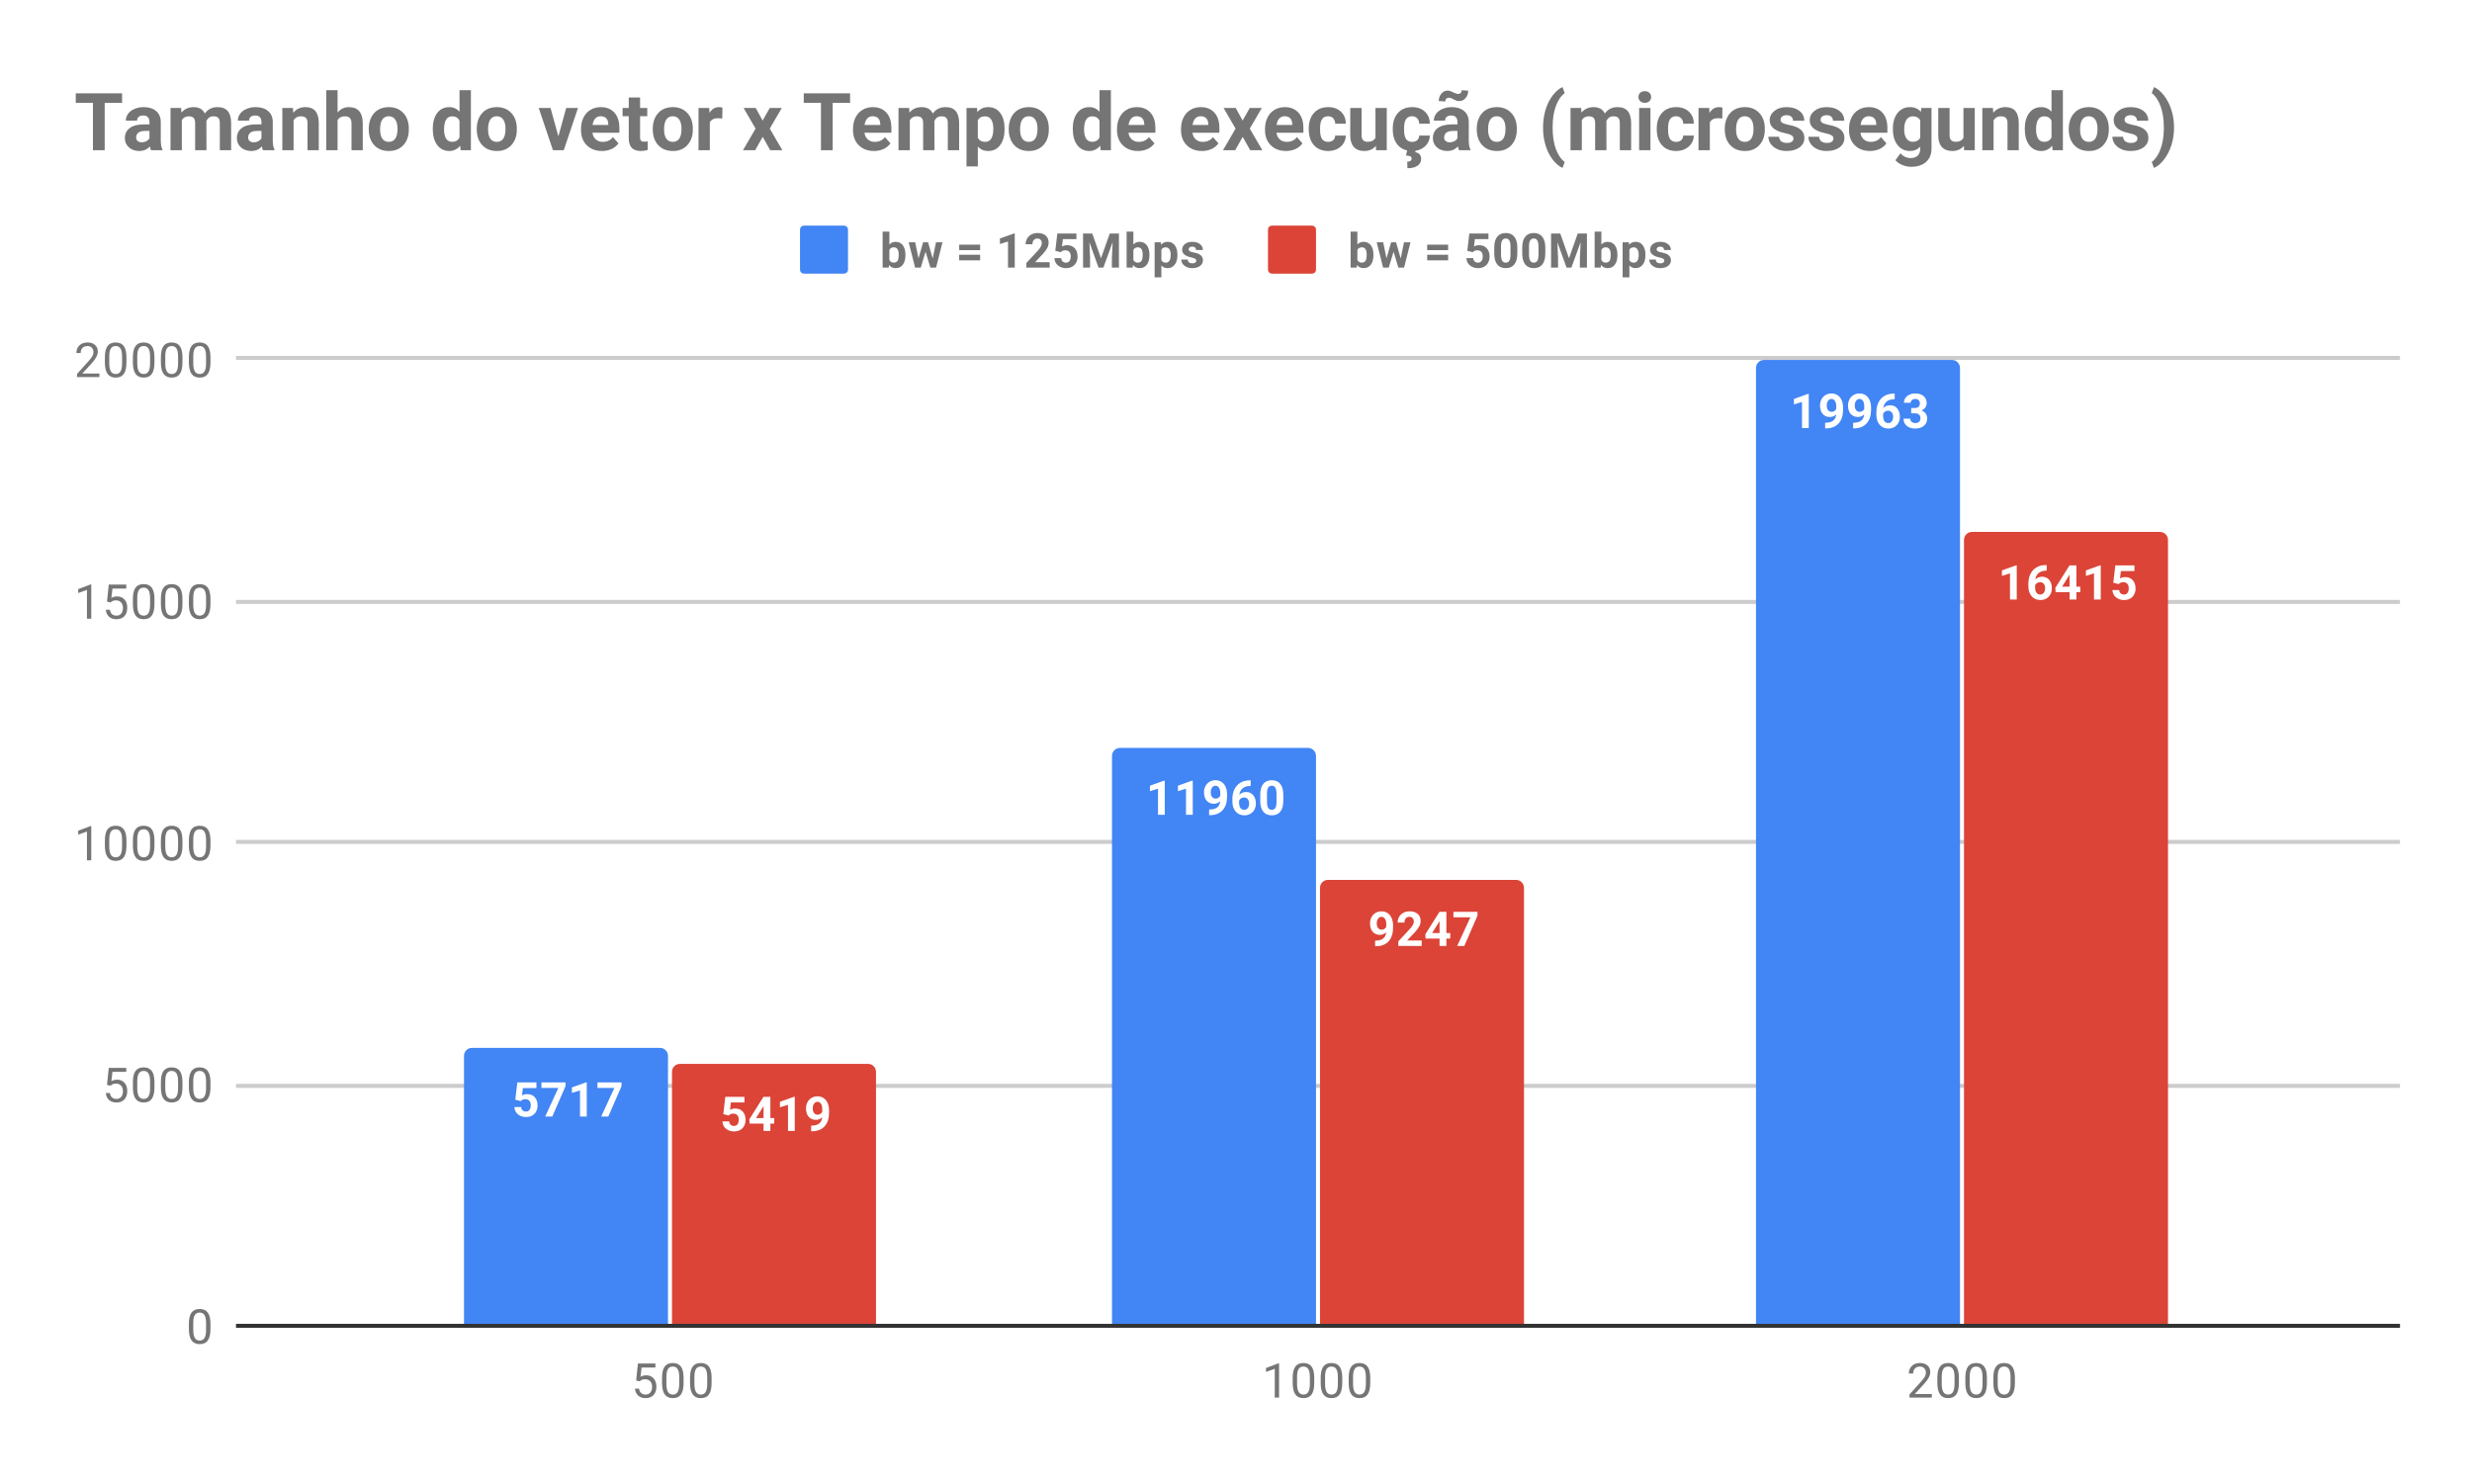 <svg version="1.1" viewBox="0.0 0.0 618.0 371.0" fill="none" stroke="none" stroke-linecap="square" stroke-miterlimit="10" width="618" height="371" xmlns:xlink="http://www.w3.org/1999/xlink" xmlns="http://www.w3.org/2000/svg"><path fill="#ffffff" d="M0 0L618.0 0L618.0 371.0L0 371.0L0 0Z" fill-rule="nonzero"/><path stroke="#333333" stroke-width="1.0" stroke-linecap="butt" d="M59.5 331.5L599.5 331.5" fill-rule="nonzero"/><path stroke="#cccccc" stroke-width="1.0" stroke-linecap="butt" d="M59.5 271.5L599.5 271.5" fill-rule="nonzero"/><path stroke="#cccccc" stroke-width="1.0" stroke-linecap="butt" d="M59.5 210.5L599.5 210.5" fill-rule="nonzero"/><path stroke="#cccccc" stroke-width="1.0" stroke-linecap="butt" d="M59.5 150.5L599.5 150.5" fill-rule="nonzero"/><path stroke="#cccccc" stroke-width="1.0" stroke-linecap="butt" d="M59.5 89.5L599.5 89.5" fill-rule="nonzero"/><clipPath id="id_0"><path d="M59.55 89.783L599.45 89.783L599.45 331.45L59.55 331.45L59.55 89.783Z" clip-rule="nonzero"/></clipPath><path stroke="#000000" stroke-width="0.0" stroke-linecap="butt" stroke-opacity="0.0" clip-path="url(#id_0)" d="M167.0 331.0L116.0 331.0L116.0 264.0C116.0 262.895 116.895 262.0 118.0 262.0L165.0 262.0C166.105 262.0 167.0 262.895 167.0 264.0Z" fill-rule="nonzero"/><path fill="#4285f4" clip-path="url(#id_0)" d="M167.0 331.0L116.0 331.0L116.0 264.0C116.0 262.895 116.895 262.0 118.0 262.0L165.0 262.0C166.105 262.0 167.0 262.895 167.0 264.0Z" fill-rule="nonzero"/><path stroke="#000000" stroke-width="0.0" stroke-linecap="butt" stroke-opacity="0.0" clip-path="url(#id_0)" d="M329.0 331.0L278.0 331.0L278.0 189.0C278.0 187.895 278.895 187.0 280.0 187.0L327.0 187.0C328.105 187.0 329.0 187.895 329.0 189.0Z" fill-rule="nonzero"/><path fill="#4285f4" clip-path="url(#id_0)" d="M329.0 331.0L278.0 331.0L278.0 189.0C278.0 187.895 278.895 187.0 280.0 187.0L327.0 187.0C328.105 187.0 329.0 187.895 329.0 189.0Z" fill-rule="nonzero"/><path stroke="#000000" stroke-width="0.0" stroke-linecap="butt" stroke-opacity="0.0" clip-path="url(#id_0)" d="M490.0 331.0L439.0 331.0L439.0 92.0C439.0 90.895 439.895 90.0 441.0 90.0L488.0 90.0C489.105 90.0 490.0 90.895 490.0 92.0Z" fill-rule="nonzero"/><path fill="#4285f4" clip-path="url(#id_0)" d="M490.0 331.0L439.0 331.0L439.0 92.0C439.0 90.895 439.895 90.0 441.0 90.0L488.0 90.0C489.105 90.0 490.0 90.895 490.0 92.0Z" fill-rule="nonzero"/><path stroke="#000000" stroke-width="0.0" stroke-linecap="butt" stroke-opacity="0.0" clip-path="url(#id_0)" d="M219.0 331.0L168.0 331.0L168.0 268.0C168.0 266.895 168.895 266.0 170.0 266.0L217.0 266.0C218.105 266.0 219.0 266.895 219.0 268.0Z" fill-rule="nonzero"/><path fill="#db4437" clip-path="url(#id_0)" d="M219.0 331.0L168.0 331.0L168.0 268.0C168.0 266.895 168.895 266.0 170.0 266.0L217.0 266.0C218.105 266.0 219.0 266.895 219.0 268.0Z" fill-rule="nonzero"/><path stroke="#000000" stroke-width="0.0" stroke-linecap="butt" stroke-opacity="0.0" clip-path="url(#id_0)" d="M381.0 331.0L330.0 331.0L330.0 222.0C330.0 220.895 330.895 220.0 332.0 220.0L379.0 220.0C380.105 220.0 381.0 220.895 381.0 222.0Z" fill-rule="nonzero"/><path fill="#db4437" clip-path="url(#id_0)" d="M381.0 331.0L330.0 331.0L330.0 222.0C330.0 220.895 330.895 220.0 332.0 220.0L379.0 220.0C380.105 220.0 381.0 220.895 381.0 222.0Z" fill-rule="nonzero"/><path stroke="#000000" stroke-width="0.0" stroke-linecap="butt" stroke-opacity="0.0" clip-path="url(#id_0)" d="M542.0 331.0L491.0 331.0L491.0 135.0C491.0 133.895 491.895 133.0 493.0 133.0L540.0 133.0C541.105 133.0 542.0 133.895 542.0 135.0Z" fill-rule="nonzero"/><path fill="#db4437" clip-path="url(#id_0)" d="M542.0 331.0L491.0 331.0L491.0 135.0C491.0 133.895 491.895 133.0 493.0 133.0L540.0 133.0C541.105 133.0 542.0 133.895 542.0 135.0Z" fill-rule="nonzero"/><path stroke="#4285f4" stroke-width="3.0" stroke-linejoin="round" stroke-linecap="round" d="M128.828 274.966L129.328 270.638L134.109 270.638L134.109 272.045L130.719 272.045L130.5 273.888Q131.109 273.56 131.781 273.56Q133.0 273.56 133.688 274.326Q134.391 275.076 134.391 276.435Q134.391 277.263 134.031 277.92Q133.688 278.56 133.031 278.935Q132.391 279.295 131.5 279.295Q130.734 279.295 130.062 278.982Q129.406 278.654 129.016 278.091Q128.641 277.529 128.609 276.795L130.297 276.795Q130.344 277.326 130.656 277.623Q130.984 277.92 131.5 277.92Q132.078 277.92 132.375 277.513Q132.688 277.091 132.688 276.341Q132.688 275.607 132.328 275.232Q131.984 274.841 131.328 274.841Q130.719 274.841 130.344 275.154L130.188 275.31L128.828 274.966ZM141.375 271.591L138.078 279.17L136.297 279.17L139.594 272.013L135.359 272.013L135.359 270.638L141.375 270.638L141.375 271.591ZM146.688 279.17L145.0 279.17L145.0 272.638L142.984 273.263L142.984 271.888L146.516 270.623L146.688 270.623L146.688 279.17ZM155.375 271.591L152.078 279.17L150.297 279.17L153.594 272.013L149.359 272.013L149.359 270.638L155.375 270.638L155.375 271.591Z" fill-rule="nonzero"/><path fill="#ffffff" d="M128.828 274.966L129.328 270.638L134.109 270.638L134.109 272.045L130.719 272.045L130.5 273.888Q131.109 273.56 131.781 273.56Q133.0 273.56 133.688 274.326Q134.391 275.076 134.391 276.435Q134.391 277.263 134.031 277.92Q133.688 278.56 133.031 278.935Q132.391 279.295 131.5 279.295Q130.734 279.295 130.062 278.982Q129.406 278.654 129.016 278.091Q128.641 277.529 128.609 276.795L130.297 276.795Q130.344 277.326 130.656 277.623Q130.984 277.92 131.5 277.92Q132.078 277.92 132.375 277.513Q132.688 277.091 132.688 276.341Q132.688 275.607 132.328 275.232Q131.984 274.841 131.328 274.841Q130.719 274.841 130.344 275.154L130.188 275.31L128.828 274.966ZM141.375 271.591L138.078 279.17L136.297 279.17L139.594 272.013L135.359 272.013L135.359 270.638L141.375 270.638L141.375 271.591ZM146.688 279.17L145.0 279.17L145.0 272.638L142.984 273.263L142.984 271.888L146.516 270.623L146.688 270.623L146.688 279.17ZM155.375 271.591L152.078 279.17L150.297 279.17L153.594 272.013L149.359 272.013L149.359 270.638L155.375 270.638L155.375 271.591Z" fill-rule="nonzero"/><path stroke="#4285f4" stroke-width="3.0" stroke-linejoin="round" stroke-linecap="round" d="M291.188 203.733L289.5 203.733L289.5 197.202L287.484 197.827L287.484 196.452L291.016 195.186L291.188 195.186L291.188 203.733ZM298.188 203.733L296.5 203.733L296.5 197.202L294.484 197.827L294.484 196.452L298.016 195.186L298.188 195.186L298.188 203.733ZM305.047 200.327Q304.375 200.968 303.5 200.968Q302.359 200.968 301.672 200.202Q301.0 199.421 301.0 198.108Q301.0 197.265 301.359 196.561Q301.734 195.858 302.391 195.468Q303.047 195.077 303.875 195.077Q304.719 195.077 305.375 195.499Q306.031 195.921 306.391 196.718Q306.75 197.515 306.766 198.53L306.766 199.155Q306.766 201.296 305.703 202.515Q304.641 203.733 302.688 203.811L302.281 203.811L302.281 202.405L302.656 202.39Q304.859 202.296 305.047 200.327ZM303.906 199.671Q304.328 199.671 304.609 199.468Q304.906 199.249 305.062 198.952L305.062 198.265Q305.062 197.405 304.734 196.936Q304.406 196.452 303.859 196.452Q303.344 196.452 303.016 196.921Q302.688 197.374 302.688 198.077Q302.688 198.78 303.0 199.233Q303.328 199.671 303.906 199.671ZM312.672 195.108L312.672 196.515L312.516 196.515Q311.359 196.53 310.656 197.108Q309.969 197.686 309.828 198.718Q310.5 198.03 311.531 198.03Q312.656 198.03 313.312 198.827Q313.969 199.624 313.969 200.921Q313.969 201.749 313.609 202.421Q313.25 203.093 312.578 203.483Q311.922 203.858 311.094 203.858Q309.75 203.858 308.922 202.921Q308.094 201.968 308.094 200.405L308.094 199.796Q308.094 198.405 308.609 197.343Q309.141 196.28 310.109 195.702Q311.094 195.124 312.391 195.108L312.672 195.108ZM311.016 199.39Q310.609 199.39 310.266 199.608Q309.938 199.811 309.781 200.171L309.781 200.686Q309.781 201.53 310.109 202.015Q310.453 202.483 311.062 202.483Q311.609 202.483 311.938 202.061Q312.281 201.624 312.281 200.936Q312.281 200.233 311.938 199.811Q311.594 199.39 311.016 199.39ZM320.828 200.202Q320.828 201.968 320.094 202.921Q319.359 203.858 317.953 203.858Q316.547 203.858 315.812 202.936Q315.078 202.015 315.062 200.296L315.062 198.718Q315.062 196.936 315.797 196.015Q316.547 195.077 317.938 195.077Q319.328 195.077 320.062 195.999Q320.812 196.921 320.828 198.64L320.828 200.202ZM319.125 198.483Q319.125 197.421 318.828 196.936Q318.547 196.452 317.938 196.452Q317.344 196.452 317.047 196.921Q316.766 197.374 316.75 198.358L316.75 200.421Q316.75 201.468 317.031 201.983Q317.312 202.483 317.953 202.483Q318.562 202.483 318.844 201.999Q319.125 201.515 319.125 200.515L319.125 198.483Z" fill-rule="nonzero"/><path fill="#ffffff" d="M291.188 203.733L289.5 203.733L289.5 197.202L287.484 197.827L287.484 196.452L291.016 195.186L291.188 195.186L291.188 203.733ZM298.188 203.733L296.5 203.733L296.5 197.202L294.484 197.827L294.484 196.452L298.016 195.186L298.188 195.186L298.188 203.733ZM305.047 200.327Q304.375 200.968 303.5 200.968Q302.359 200.968 301.672 200.202Q301.0 199.421 301.0 198.108Q301.0 197.265 301.359 196.561Q301.734 195.858 302.391 195.468Q303.047 195.077 303.875 195.077Q304.719 195.077 305.375 195.499Q306.031 195.921 306.391 196.718Q306.75 197.515 306.766 198.53L306.766 199.155Q306.766 201.296 305.703 202.515Q304.641 203.733 302.688 203.811L302.281 203.811L302.281 202.405L302.656 202.39Q304.859 202.296 305.047 200.327ZM303.906 199.671Q304.328 199.671 304.609 199.468Q304.906 199.249 305.062 198.952L305.062 198.265Q305.062 197.405 304.734 196.936Q304.406 196.452 303.859 196.452Q303.344 196.452 303.016 196.921Q302.688 197.374 302.688 198.077Q302.688 198.78 303.0 199.233Q303.328 199.671 303.906 199.671ZM312.672 195.108L312.672 196.515L312.516 196.515Q311.359 196.53 310.656 197.108Q309.969 197.686 309.828 198.718Q310.5 198.03 311.531 198.03Q312.656 198.03 313.312 198.827Q313.969 199.624 313.969 200.921Q313.969 201.749 313.609 202.421Q313.25 203.093 312.578 203.483Q311.922 203.858 311.094 203.858Q309.75 203.858 308.922 202.921Q308.094 201.968 308.094 200.405L308.094 199.796Q308.094 198.405 308.609 197.343Q309.141 196.28 310.109 195.702Q311.094 195.124 312.391 195.108L312.672 195.108ZM311.016 199.39Q310.609 199.39 310.266 199.608Q309.938 199.811 309.781 200.171L309.781 200.686Q309.781 201.53 310.109 202.015Q310.453 202.483 311.062 202.483Q311.609 202.483 311.938 202.061Q312.281 201.624 312.281 200.936Q312.281 200.233 311.938 199.811Q311.594 199.39 311.016 199.39ZM320.828 200.202Q320.828 201.968 320.094 202.921Q319.359 203.858 317.953 203.858Q316.547 203.858 315.812 202.936Q315.078 202.015 315.062 200.296L315.062 198.718Q315.062 196.936 315.797 196.015Q316.547 195.077 317.938 195.077Q319.328 195.077 320.062 195.999Q320.812 196.921 320.828 198.64L320.828 200.202ZM319.125 198.483Q319.125 197.421 318.828 196.936Q318.547 196.452 317.938 196.452Q317.344 196.452 317.047 196.921Q316.766 197.374 316.75 198.358L316.75 200.421Q316.75 201.468 317.031 201.983Q317.312 202.483 317.953 202.483Q318.562 202.483 318.844 201.999Q319.125 201.515 319.125 200.515L319.125 198.483Z" fill-rule="nonzero"/><path stroke="#4285f4" stroke-width="3.0" stroke-linejoin="round" stroke-linecap="round" d="M452.188 107.03L450.5 107.03L450.5 100.499L448.484 101.124L448.484 99.749L452.016 98.484L452.188 98.484L452.188 107.03ZM459.047 103.624Q458.375 104.265 457.5 104.265Q456.359 104.265 455.672 103.499Q455.0 102.718 455.0 101.405Q455.0 100.562 455.359 99.859Q455.734 99.155 456.391 98.765Q457.047 98.374 457.875 98.374Q458.719 98.374 459.375 98.796Q460.031 99.218 460.391 100.015Q460.75 100.812 460.766 101.827L460.766 102.452Q460.766 104.593 459.703 105.812Q458.641 107.03 456.688 107.109L456.281 107.109L456.281 105.702L456.656 105.687Q458.859 105.593 459.047 103.624ZM457.906 102.968Q458.328 102.968 458.609 102.765Q458.906 102.546 459.062 102.249L459.062 101.562Q459.062 100.702 458.734 100.234Q458.406 99.749 457.859 99.749Q457.344 99.749 457.016 100.218Q456.688 100.671 456.688 101.374Q456.688 102.077 457.0 102.53Q457.328 102.968 457.906 102.968ZM466.047 103.624Q465.375 104.265 464.5 104.265Q463.359 104.265 462.672 103.499Q462.0 102.718 462.0 101.405Q462.0 100.562 462.359 99.859Q462.734 99.155 463.391 98.765Q464.047 98.374 464.875 98.374Q465.719 98.374 466.375 98.796Q467.031 99.218 467.391 100.015Q467.75 100.812 467.766 101.827L467.766 102.452Q467.766 104.593 466.703 105.812Q465.641 107.03 463.688 107.109L463.281 107.109L463.281 105.702L463.656 105.687Q465.859 105.593 466.047 103.624ZM464.906 102.968Q465.328 102.968 465.609 102.765Q465.906 102.546 466.062 102.249L466.062 101.562Q466.062 100.702 465.734 100.234Q465.406 99.749 464.859 99.749Q464.344 99.749 464.016 100.218Q463.688 100.671 463.688 101.374Q463.688 102.077 464.0 102.53Q464.328 102.968 464.906 102.968ZM473.672 98.405L473.672 99.812L473.516 99.812Q472.359 99.827 471.656 100.405Q470.969 100.984 470.828 102.015Q471.5 101.327 472.531 101.327Q473.656 101.327 474.312 102.124Q474.969 102.921 474.969 104.218Q474.969 105.046 474.609 105.718Q474.25 106.39 473.578 106.78Q472.922 107.155 472.094 107.155Q470.75 107.155 469.922 106.218Q469.094 105.265 469.094 103.702L469.094 103.093Q469.094 101.702 469.609 100.64Q470.141 99.577 471.109 98.999Q472.094 98.421 473.391 98.405L473.672 98.405ZM472.016 102.687Q471.609 102.687 471.266 102.905Q470.938 103.109 470.781 103.468L470.781 103.984Q470.781 104.827 471.109 105.312Q471.453 105.78 472.062 105.78Q472.609 105.78 472.938 105.359Q473.281 104.921 473.281 104.234Q473.281 103.53 472.938 103.109Q472.594 102.687 472.016 102.687ZM477.797 102.015L478.703 102.015Q479.344 102.015 479.656 101.702Q479.969 101.374 479.969 100.843Q479.969 100.327 479.656 100.046Q479.359 99.749 478.812 99.749Q478.328 99.749 478.0 100.015Q477.672 100.28 477.672 100.702L475.984 100.702Q475.984 100.046 476.344 99.515Q476.703 98.984 477.344 98.687Q478.0 98.374 478.781 98.374Q480.125 98.374 480.891 99.03Q481.672 99.671 481.672 100.812Q481.672 101.405 481.312 101.905Q480.953 102.39 480.375 102.64Q481.094 102.905 481.438 103.421Q481.797 103.937 481.797 104.64Q481.797 105.78 480.969 106.468Q480.141 107.155 478.781 107.155Q477.5 107.155 476.688 106.484Q475.875 105.796 475.875 104.687L477.562 104.687Q477.562 105.171 477.922 105.484Q478.297 105.78 478.812 105.78Q479.422 105.78 479.766 105.468Q480.109 105.14 480.109 104.609Q480.109 103.343 478.703 103.343L477.797 103.343L477.797 102.015Z" fill-rule="nonzero"/><path fill="#ffffff" d="M452.188 107.03L450.5 107.03L450.5 100.499L448.484 101.124L448.484 99.749L452.016 98.484L452.188 98.484L452.188 107.03ZM459.047 103.624Q458.375 104.265 457.5 104.265Q456.359 104.265 455.672 103.499Q455.0 102.718 455.0 101.405Q455.0 100.562 455.359 99.859Q455.734 99.155 456.391 98.765Q457.047 98.374 457.875 98.374Q458.719 98.374 459.375 98.796Q460.031 99.218 460.391 100.015Q460.75 100.812 460.766 101.827L460.766 102.452Q460.766 104.593 459.703 105.812Q458.641 107.03 456.688 107.109L456.281 107.109L456.281 105.702L456.656 105.687Q458.859 105.593 459.047 103.624ZM457.906 102.968Q458.328 102.968 458.609 102.765Q458.906 102.546 459.062 102.249L459.062 101.562Q459.062 100.702 458.734 100.234Q458.406 99.749 457.859 99.749Q457.344 99.749 457.016 100.218Q456.688 100.671 456.688 101.374Q456.688 102.077 457.0 102.53Q457.328 102.968 457.906 102.968ZM466.047 103.624Q465.375 104.265 464.5 104.265Q463.359 104.265 462.672 103.499Q462.0 102.718 462.0 101.405Q462.0 100.562 462.359 99.859Q462.734 99.155 463.391 98.765Q464.047 98.374 464.875 98.374Q465.719 98.374 466.375 98.796Q467.031 99.218 467.391 100.015Q467.75 100.812 467.766 101.827L467.766 102.452Q467.766 104.593 466.703 105.812Q465.641 107.03 463.688 107.109L463.281 107.109L463.281 105.702L463.656 105.687Q465.859 105.593 466.047 103.624ZM464.906 102.968Q465.328 102.968 465.609 102.765Q465.906 102.546 466.062 102.249L466.062 101.562Q466.062 100.702 465.734 100.234Q465.406 99.749 464.859 99.749Q464.344 99.749 464.016 100.218Q463.688 100.671 463.688 101.374Q463.688 102.077 464.0 102.53Q464.328 102.968 464.906 102.968ZM473.672 98.405L473.672 99.812L473.516 99.812Q472.359 99.827 471.656 100.405Q470.969 100.984 470.828 102.015Q471.5 101.327 472.531 101.327Q473.656 101.327 474.312 102.124Q474.969 102.921 474.969 104.218Q474.969 105.046 474.609 105.718Q474.25 106.39 473.578 106.78Q472.922 107.155 472.094 107.155Q470.75 107.155 469.922 106.218Q469.094 105.265 469.094 103.702L469.094 103.093Q469.094 101.702 469.609 100.64Q470.141 99.577 471.109 98.999Q472.094 98.421 473.391 98.405L473.672 98.405ZM472.016 102.687Q471.609 102.687 471.266 102.905Q470.938 103.109 470.781 103.468L470.781 103.984Q470.781 104.827 471.109 105.312Q471.453 105.78 472.062 105.78Q472.609 105.78 472.938 105.359Q473.281 104.921 473.281 104.234Q473.281 103.53 472.938 103.109Q472.594 102.687 472.016 102.687ZM477.797 102.015L478.703 102.015Q479.344 102.015 479.656 101.702Q479.969 101.374 479.969 100.843Q479.969 100.327 479.656 100.046Q479.359 99.749 478.812 99.749Q478.328 99.749 478.0 100.015Q477.672 100.28 477.672 100.702L475.984 100.702Q475.984 100.046 476.344 99.515Q476.703 98.984 477.344 98.687Q478.0 98.374 478.781 98.374Q480.125 98.374 480.891 99.03Q481.672 99.671 481.672 100.812Q481.672 101.405 481.312 101.905Q480.953 102.39 480.375 102.64Q481.094 102.905 481.438 103.421Q481.797 103.937 481.797 104.64Q481.797 105.78 480.969 106.468Q480.141 107.155 478.781 107.155Q477.5 107.155 476.688 106.484Q475.875 105.796 475.875 104.687L477.562 104.687Q477.562 105.171 477.922 105.484Q478.297 105.78 478.812 105.78Q479.422 105.78 479.766 105.468Q480.109 105.14 480.109 104.609Q480.109 103.343 478.703 103.343L477.797 103.343L477.797 102.015Z" fill-rule="nonzero"/><path stroke="#db4437" stroke-width="3.0" stroke-linejoin="round" stroke-linecap="round" d="M180.828 278.567L181.328 274.239L186.109 274.239L186.109 275.645L182.719 275.645L182.5 277.489Q183.109 277.161 183.781 277.161Q185.0 277.161 185.688 277.927Q186.391 278.677 186.391 280.036Q186.391 280.864 186.031 281.52Q185.688 282.161 185.031 282.536Q184.391 282.895 183.5 282.895Q182.734 282.895 182.062 282.583Q181.406 282.255 181.016 281.692Q180.641 281.13 180.609 280.395L182.297 280.395Q182.344 280.927 182.656 281.224Q182.984 281.52 183.5 281.52Q184.078 281.52 184.375 281.114Q184.688 280.692 184.688 279.942Q184.688 279.208 184.328 278.833Q183.984 278.442 183.328 278.442Q182.719 278.442 182.344 278.755L182.188 278.911L180.828 278.567ZM192.594 279.552L193.562 279.552L193.562 280.927L192.594 280.927L192.594 282.77L190.891 282.77L190.891 280.927L187.406 280.927L187.328 279.864L190.875 274.239L192.594 274.239L192.594 279.552ZM189.016 279.552L190.891 279.552L190.891 276.552L190.781 276.739L189.016 279.552ZM198.688 282.77L197.0 282.77L197.0 276.239L194.984 276.864L194.984 275.489L198.516 274.224L198.688 274.224L198.688 282.77ZM205.547 279.364Q204.875 280.005 204.0 280.005Q202.859 280.005 202.172 279.239Q201.5 278.458 201.5 277.145Q201.5 276.302 201.859 275.599Q202.234 274.895 202.891 274.505Q203.547 274.114 204.375 274.114Q205.219 274.114 205.875 274.536Q206.531 274.958 206.891 275.755Q207.25 276.552 207.266 277.567L207.266 278.192Q207.266 280.333 206.203 281.552Q205.141 282.77 203.188 282.849L202.781 282.849L202.781 281.442L203.156 281.427Q205.359 281.333 205.547 279.364ZM204.406 278.708Q204.828 278.708 205.109 278.505Q205.406 278.286 205.562 277.989L205.562 277.302Q205.562 276.442 205.234 275.974Q204.906 275.489 204.359 275.489Q203.844 275.489 203.516 275.958Q203.188 276.411 203.188 277.114Q203.188 277.817 203.5 278.27Q203.828 278.708 204.406 278.708Z" fill-rule="nonzero"/><path fill="#ffffff" d="M180.828 278.567L181.328 274.239L186.109 274.239L186.109 275.645L182.719 275.645L182.5 277.489Q183.109 277.161 183.781 277.161Q185.0 277.161 185.688 277.927Q186.391 278.677 186.391 280.036Q186.391 280.864 186.031 281.52Q185.688 282.161 185.031 282.536Q184.391 282.895 183.5 282.895Q182.734 282.895 182.062 282.583Q181.406 282.255 181.016 281.692Q180.641 281.13 180.609 280.395L182.297 280.395Q182.344 280.927 182.656 281.224Q182.984 281.52 183.5 281.52Q184.078 281.52 184.375 281.114Q184.688 280.692 184.688 279.942Q184.688 279.208 184.328 278.833Q183.984 278.442 183.328 278.442Q182.719 278.442 182.344 278.755L182.188 278.911L180.828 278.567ZM192.594 279.552L193.562 279.552L193.562 280.927L192.594 280.927L192.594 282.77L190.891 282.77L190.891 280.927L187.406 280.927L187.328 279.864L190.875 274.239L192.594 274.239L192.594 279.552ZM189.016 279.552L190.891 279.552L190.891 276.552L190.781 276.739L189.016 279.552ZM198.688 282.77L197.0 282.77L197.0 276.239L194.984 276.864L194.984 275.489L198.516 274.224L198.688 274.224L198.688 282.77ZM205.547 279.364Q204.875 280.005 204.0 280.005Q202.859 280.005 202.172 279.239Q201.5 278.458 201.5 277.145Q201.5 276.302 201.859 275.599Q202.234 274.895 202.891 274.505Q203.547 274.114 204.375 274.114Q205.219 274.114 205.875 274.536Q206.531 274.958 206.891 275.755Q207.25 276.552 207.266 277.567L207.266 278.192Q207.266 280.333 206.203 281.552Q205.141 282.77 203.188 282.849L202.781 282.849L202.781 281.442L203.156 281.427Q205.359 281.333 205.547 279.364ZM204.406 278.708Q204.828 278.708 205.109 278.505Q205.406 278.286 205.562 277.989L205.562 277.302Q205.562 276.442 205.234 275.974Q204.906 275.489 204.359 275.489Q203.844 275.489 203.516 275.958Q203.188 276.411 203.188 277.114Q203.188 277.817 203.5 278.27Q203.828 278.708 204.406 278.708Z" fill-rule="nonzero"/><path stroke="#db4437" stroke-width="3.0" stroke-linejoin="round" stroke-linecap="round" d="M346.547 233.109Q345.875 233.75 345.0 233.75Q343.859 233.75 343.172 232.984Q342.5 232.203 342.5 230.89Q342.5 230.047 342.859 229.344Q343.234 228.64 343.891 228.25Q344.547 227.859 345.375 227.859Q346.219 227.859 346.875 228.281Q347.531 228.703 347.891 229.5Q348.25 230.297 348.266 231.312L348.266 231.937Q348.266 234.078 347.203 235.297Q346.141 236.515 344.188 236.594L343.781 236.594L343.781 235.187L344.156 235.172Q346.359 235.078 346.547 233.109ZM345.406 232.453Q345.828 232.453 346.109 232.25Q346.406 232.031 346.562 231.734L346.562 231.047Q346.562 230.187 346.234 229.719Q345.906 229.234 345.359 229.234Q344.844 229.234 344.516 229.703Q344.188 230.156 344.188 230.859Q344.188 231.562 344.5 232.015Q344.828 232.453 345.406 232.453ZM355.422 236.515L349.578 236.515L349.578 235.359L352.344 232.406Q352.906 231.797 353.172 231.328Q353.453 230.859 353.453 230.453Q353.453 229.875 353.156 229.562Q352.875 229.234 352.344 229.234Q351.766 229.234 351.438 229.625Q351.109 230.015 351.109 230.672L349.406 230.672Q349.406 229.89 349.781 229.25Q350.156 228.594 350.828 228.234Q351.516 227.859 352.375 227.859Q353.688 227.859 354.422 228.5Q355.156 229.125 355.156 230.281Q355.156 230.922 354.828 231.578Q354.5 232.234 353.703 233.109L351.766 235.156L355.422 235.156L355.422 236.515ZM361.594 233.297L362.562 233.297L362.562 234.672L361.594 234.672L361.594 236.515L359.891 236.515L359.891 234.672L356.406 234.672L356.328 233.609L359.875 227.984L361.594 227.984L361.594 233.297ZM358.016 233.297L359.891 233.297L359.891 230.297L359.781 230.484L358.016 233.297ZM369.375 228.937L366.078 236.515L364.297 236.515L367.594 229.359L363.359 229.359L363.359 227.984L369.375 227.984L369.375 228.937Z" fill-rule="nonzero"/><path fill="#ffffff" d="M346.547 233.109Q345.875 233.75 345.0 233.75Q343.859 233.75 343.172 232.984Q342.5 232.203 342.5 230.89Q342.5 230.047 342.859 229.344Q343.234 228.64 343.891 228.25Q344.547 227.859 345.375 227.859Q346.219 227.859 346.875 228.281Q347.531 228.703 347.891 229.5Q348.25 230.297 348.266 231.312L348.266 231.937Q348.266 234.078 347.203 235.297Q346.141 236.515 344.188 236.594L343.781 236.594L343.781 235.187L344.156 235.172Q346.359 235.078 346.547 233.109ZM345.406 232.453Q345.828 232.453 346.109 232.25Q346.406 232.031 346.562 231.734L346.562 231.047Q346.562 230.187 346.234 229.719Q345.906 229.234 345.359 229.234Q344.844 229.234 344.516 229.703Q344.188 230.156 344.188 230.859Q344.188 231.562 344.5 232.015Q344.828 232.453 345.406 232.453ZM355.422 236.515L349.578 236.515L349.578 235.359L352.344 232.406Q352.906 231.797 353.172 231.328Q353.453 230.859 353.453 230.453Q353.453 229.875 353.156 229.562Q352.875 229.234 352.344 229.234Q351.766 229.234 351.438 229.625Q351.109 230.015 351.109 230.672L349.406 230.672Q349.406 229.89 349.781 229.25Q350.156 228.594 350.828 228.234Q351.516 227.859 352.375 227.859Q353.688 227.859 354.422 228.5Q355.156 229.125 355.156 230.281Q355.156 230.922 354.828 231.578Q354.5 232.234 353.703 233.109L351.766 235.156L355.422 235.156L355.422 236.515ZM361.594 233.297L362.562 233.297L362.562 234.672L361.594 234.672L361.594 236.515L359.891 236.515L359.891 234.672L356.406 234.672L356.328 233.609L359.875 227.984L361.594 227.984L361.594 233.297ZM358.016 233.297L359.891 233.297L359.891 230.297L359.781 230.484L358.016 233.297ZM369.375 228.937L366.078 236.515L364.297 236.515L367.594 229.359L363.359 229.359L363.359 227.984L369.375 227.984L369.375 228.937Z" fill-rule="nonzero"/><path stroke="#db4437" stroke-width="3.0" stroke-linejoin="round" stroke-linecap="round" d="M504.188 149.902L502.5 149.902L502.5 143.371L500.484 143.996L500.484 142.621L504.016 141.355L504.188 141.355L504.188 149.902ZM511.672 141.277L511.672 142.683L511.516 142.683Q510.359 142.699 509.656 143.277Q508.969 143.855 508.828 144.886Q509.5 144.199 510.531 144.199Q511.656 144.199 512.312 144.996Q512.969 145.793 512.969 147.09Q512.969 147.918 512.609 148.59Q512.25 149.261 511.578 149.652Q510.922 150.027 510.094 150.027Q508.75 150.027 507.922 149.09Q507.094 148.136 507.094 146.574L507.094 145.965Q507.094 144.574 507.609 143.511Q508.141 142.449 509.109 141.871Q510.094 141.293 511.391 141.277L511.672 141.277ZM510.016 145.558Q509.609 145.558 509.266 145.777Q508.938 145.98 508.781 146.34L508.781 146.855Q508.781 147.699 509.109 148.183Q509.453 148.652 510.062 148.652Q510.609 148.652 510.938 148.23Q511.281 147.793 511.281 147.105Q511.281 146.402 510.938 145.98Q510.594 145.558 510.016 145.558ZM519.094 146.683L520.062 146.683L520.062 148.058L519.094 148.058L519.094 149.902L517.391 149.902L517.391 148.058L513.906 148.058L513.828 146.996L517.375 141.371L519.094 141.371L519.094 146.683ZM515.516 146.683L517.391 146.683L517.391 143.683L517.281 143.871L515.516 146.683ZM525.188 149.902L523.5 149.902L523.5 143.371L521.484 143.996L521.484 142.621L525.016 141.355L525.188 141.355L525.188 149.902ZM528.328 145.699L528.828 141.371L533.609 141.371L533.609 142.777L530.219 142.777L530.0 144.621Q530.609 144.293 531.281 144.293Q532.5 144.293 533.188 145.058Q533.891 145.808 533.891 147.168Q533.891 147.996 533.531 148.652Q533.188 149.293 532.531 149.668Q531.891 150.027 531.0 150.027Q530.234 150.027 529.562 149.715Q528.906 149.386 528.516 148.824Q528.141 148.261 528.109 147.527L529.797 147.527Q529.844 148.058 530.156 148.355Q530.484 148.652 531.0 148.652Q531.578 148.652 531.875 148.246Q532.188 147.824 532.188 147.074Q532.188 146.34 531.828 145.965Q531.484 145.574 530.828 145.574Q530.219 145.574 529.844 145.886L529.688 146.043L528.328 145.699Z" fill-rule="nonzero"/><path fill="#ffffff" d="M504.188 149.902L502.5 149.902L502.5 143.371L500.484 143.996L500.484 142.621L504.016 141.355L504.188 141.355L504.188 149.902ZM511.672 141.277L511.672 142.683L511.516 142.683Q510.359 142.699 509.656 143.277Q508.969 143.855 508.828 144.886Q509.5 144.199 510.531 144.199Q511.656 144.199 512.312 144.996Q512.969 145.793 512.969 147.09Q512.969 147.918 512.609 148.59Q512.25 149.261 511.578 149.652Q510.922 150.027 510.094 150.027Q508.75 150.027 507.922 149.09Q507.094 148.136 507.094 146.574L507.094 145.965Q507.094 144.574 507.609 143.511Q508.141 142.449 509.109 141.871Q510.094 141.293 511.391 141.277L511.672 141.277ZM510.016 145.558Q509.609 145.558 509.266 145.777Q508.938 145.98 508.781 146.34L508.781 146.855Q508.781 147.699 509.109 148.183Q509.453 148.652 510.062 148.652Q510.609 148.652 510.938 148.23Q511.281 147.793 511.281 147.105Q511.281 146.402 510.938 145.98Q510.594 145.558 510.016 145.558ZM519.094 146.683L520.062 146.683L520.062 148.058L519.094 148.058L519.094 149.902L517.391 149.902L517.391 148.058L513.906 148.058L513.828 146.996L517.375 141.371L519.094 141.371L519.094 146.683ZM515.516 146.683L517.391 146.683L517.391 143.683L517.281 143.871L515.516 146.683ZM525.188 149.902L523.5 149.902L523.5 143.371L521.484 143.996L521.484 142.621L525.016 141.355L525.188 141.355L525.188 149.902ZM528.328 145.699L528.828 141.371L533.609 141.371L533.609 142.777L530.219 142.777L530.0 144.621Q530.609 144.293 531.281 144.293Q532.5 144.293 533.188 145.058Q533.891 145.808 533.891 147.168Q533.891 147.996 533.531 148.652Q533.188 149.293 532.531 149.668Q531.891 150.027 531.0 150.027Q530.234 150.027 529.562 149.715Q528.906 149.386 528.516 148.824Q528.141 148.261 528.109 147.527L529.797 147.527Q529.844 148.058 530.156 148.355Q530.484 148.652 531.0 148.652Q531.578 148.652 531.875 148.246Q532.188 147.824 532.188 147.074Q532.188 146.34 531.828 145.965Q531.484 145.574 530.828 145.574Q530.219 145.574 529.844 145.886L529.688 146.043L528.328 145.699Z" fill-rule="nonzero"/><path fill="#757575" d="M52.612 332.309Q52.612 334.216 51.956 335.153Q51.316 336.075 49.925 336.075Q48.566 336.075 47.909 335.169Q47.253 334.262 47.222 332.45L47.222 331.012Q47.222 329.122 47.862 328.216Q48.519 327.294 49.909 327.294Q51.284 327.294 51.941 328.184Q52.597 329.059 52.612 330.903L52.612 332.309ZM51.519 330.825Q51.519 329.45 51.128 328.825Q50.753 328.184 49.909 328.184Q49.081 328.184 48.691 328.825Q48.316 329.45 48.316 330.747L48.316 332.481Q48.316 333.856 48.706 334.528Q49.112 335.184 49.925 335.184Q50.722 335.184 51.112 334.559Q51.503 333.934 51.519 332.606L51.519 330.825Z" fill-rule="nonzero"/><path fill="#757575" d="M26.753 271.252L27.191 267.002L31.566 267.002L31.566 268.002L28.113 268.002L27.847 270.33Q28.488 269.955 29.284 269.955Q30.441 269.955 31.128 270.736Q31.816 271.502 31.816 272.815Q31.816 274.127 31.097 274.893Q30.394 275.658 29.113 275.658Q27.988 275.658 27.269 275.033Q26.55 274.393 26.456 273.283L27.472 273.283Q27.581 274.018 28.003 274.393Q28.425 274.768 29.113 274.768Q29.863 274.768 30.3 274.252Q30.738 273.736 30.738 272.83Q30.738 271.971 30.269 271.455Q29.8 270.94 29.019 270.94Q28.316 270.94 27.909 271.236L27.628 271.471L26.753 271.252ZM38.612 271.893Q38.612 273.799 37.956 274.736Q37.316 275.658 35.925 275.658Q34.566 275.658 33.909 274.752Q33.253 273.846 33.222 272.033L33.222 270.596Q33.222 268.705 33.862 267.799Q34.519 266.877 35.909 266.877Q37.284 266.877 37.941 267.768Q38.597 268.643 38.612 270.486L38.612 271.893ZM37.519 270.408Q37.519 269.033 37.128 268.408Q36.753 267.768 35.909 267.768Q35.081 267.768 34.691 268.408Q34.316 269.033 34.316 270.33L34.316 272.065Q34.316 273.44 34.706 274.111Q35.112 274.768 35.925 274.768Q36.722 274.768 37.112 274.143Q37.503 273.518 37.519 272.19L37.519 270.408ZM45.612 271.893Q45.612 273.799 44.956 274.736Q44.316 275.658 42.925 275.658Q41.566 275.658 40.909 274.752Q40.253 273.846 40.222 272.033L40.222 270.596Q40.222 268.705 40.862 267.799Q41.519 266.877 42.909 266.877Q44.284 266.877 44.941 267.768Q45.597 268.643 45.612 270.486L45.612 271.893ZM44.519 270.408Q44.519 269.033 44.128 268.408Q43.753 267.768 42.909 267.768Q42.081 267.768 41.691 268.408Q41.316 269.033 41.316 270.33L41.316 272.065Q41.316 273.44 41.706 274.111Q42.112 274.768 42.925 274.768Q43.722 274.768 44.112 274.143Q44.503 273.518 44.519 272.19L44.519 270.408ZM52.612 271.893Q52.612 273.799 51.956 274.736Q51.316 275.658 49.925 275.658Q48.566 275.658 47.909 274.752Q47.253 273.846 47.222 272.033L47.222 270.596Q47.222 268.705 47.862 267.799Q48.519 266.877 49.909 266.877Q51.284 266.877 51.941 267.768Q52.597 268.643 52.612 270.486L52.612 271.893ZM51.519 270.408Q51.519 269.033 51.128 268.408Q50.753 267.768 49.909 267.768Q49.081 267.768 48.691 268.408Q48.316 269.033 48.316 270.33L48.316 272.065Q48.316 273.44 48.706 274.111Q49.112 274.768 49.925 274.768Q50.722 274.768 51.112 274.143Q51.503 273.518 51.519 272.19L51.519 270.408Z" fill-rule="nonzero"/><path fill="#757575" d="M22.816 215.117L21.738 215.117L21.738 207.898L19.55 208.695L19.55 207.71L22.659 206.539L22.816 206.539L22.816 215.117ZM31.613 211.476Q31.613 213.382 30.956 214.32Q30.316 215.242 28.925 215.242Q27.566 215.242 26.909 214.335Q26.253 213.429 26.222 211.617L26.222 210.179Q26.222 208.289 26.863 207.382Q27.519 206.46 28.909 206.46Q30.284 206.46 30.941 207.351Q31.597 208.226 31.613 210.07L31.613 211.476ZM30.519 209.992Q30.519 208.617 30.128 207.992Q29.753 207.351 28.909 207.351Q28.081 207.351 27.691 207.992Q27.316 208.617 27.316 209.914L27.316 211.648Q27.316 213.023 27.706 213.695Q28.113 214.351 28.925 214.351Q29.722 214.351 30.113 213.726Q30.503 213.101 30.519 211.773L30.519 209.992ZM38.612 211.476Q38.612 213.382 37.956 214.32Q37.316 215.242 35.925 215.242Q34.566 215.242 33.909 214.335Q33.253 213.429 33.222 211.617L33.222 210.179Q33.222 208.289 33.862 207.382Q34.519 206.46 35.909 206.46Q37.284 206.46 37.941 207.351Q38.597 208.226 38.612 210.07L38.612 211.476ZM37.519 209.992Q37.519 208.617 37.128 207.992Q36.753 207.351 35.909 207.351Q35.081 207.351 34.691 207.992Q34.316 208.617 34.316 209.914L34.316 211.648Q34.316 213.023 34.706 213.695Q35.112 214.351 35.925 214.351Q36.722 214.351 37.112 213.726Q37.503 213.101 37.519 211.773L37.519 209.992ZM45.612 211.476Q45.612 213.382 44.956 214.32Q44.316 215.242 42.925 215.242Q41.566 215.242 40.909 214.335Q40.253 213.429 40.222 211.617L40.222 210.179Q40.222 208.289 40.862 207.382Q41.519 206.46 42.909 206.46Q44.284 206.46 44.941 207.351Q45.597 208.226 45.612 210.07L45.612 211.476ZM44.519 209.992Q44.519 208.617 44.128 207.992Q43.753 207.351 42.909 207.351Q42.081 207.351 41.691 207.992Q41.316 208.617 41.316 209.914L41.316 211.648Q41.316 213.023 41.706 213.695Q42.112 214.351 42.925 214.351Q43.722 214.351 44.112 213.726Q44.503 213.101 44.519 211.773L44.519 209.992ZM52.612 211.476Q52.612 213.382 51.956 214.32Q51.316 215.242 49.925 215.242Q48.566 215.242 47.909 214.335Q47.253 213.429 47.222 211.617L47.222 210.179Q47.222 208.289 47.862 207.382Q48.519 206.46 49.909 206.46Q51.284 206.46 51.941 207.351Q52.597 208.226 52.612 210.07L52.612 211.476ZM51.519 209.992Q51.519 208.617 51.128 207.992Q50.753 207.351 49.909 207.351Q49.081 207.351 48.691 207.992Q48.316 208.617 48.316 209.914L48.316 211.648Q48.316 213.023 48.706 213.695Q49.112 214.351 49.925 214.351Q50.722 214.351 51.112 213.726Q51.503 213.101 51.519 211.773L51.519 209.992Z" fill-rule="nonzero"/><path fill="#757575" d="M22.816 154.7L21.738 154.7L21.738 147.481L19.55 148.278L19.55 147.294L22.659 146.122L22.816 146.122L22.816 154.7ZM26.753 150.419L27.191 146.169L31.566 146.169L31.566 147.169L28.113 147.169L27.847 149.497Q28.488 149.122 29.284 149.122Q30.441 149.122 31.128 149.903Q31.816 150.669 31.816 151.981Q31.816 153.294 31.097 154.059Q30.394 154.825 29.113 154.825Q27.988 154.825 27.269 154.2Q26.55 153.559 26.456 152.45L27.472 152.45Q27.581 153.184 28.003 153.559Q28.425 153.934 29.113 153.934Q29.863 153.934 30.3 153.419Q30.738 152.903 30.738 151.997Q30.738 151.137 30.269 150.622Q29.8 150.106 29.019 150.106Q28.316 150.106 27.909 150.403L27.628 150.637L26.753 150.419ZM38.612 151.059Q38.612 152.966 37.956 153.903Q37.316 154.825 35.925 154.825Q34.566 154.825 33.909 153.919Q33.253 153.012 33.222 151.2L33.222 149.762Q33.222 147.872 33.862 146.966Q34.519 146.044 35.909 146.044Q37.284 146.044 37.941 146.934Q38.597 147.809 38.612 149.653L38.612 151.059ZM37.519 149.575Q37.519 148.2 37.128 147.575Q36.753 146.934 35.909 146.934Q35.081 146.934 34.691 147.575Q34.316 148.2 34.316 149.497L34.316 151.231Q34.316 152.606 34.706 153.278Q35.112 153.934 35.925 153.934Q36.722 153.934 37.112 153.309Q37.503 152.684 37.519 151.356L37.519 149.575ZM45.612 151.059Q45.612 152.966 44.956 153.903Q44.316 154.825 42.925 154.825Q41.566 154.825 40.909 153.919Q40.253 153.012 40.222 151.2L40.222 149.762Q40.222 147.872 40.862 146.966Q41.519 146.044 42.909 146.044Q44.284 146.044 44.941 146.934Q45.597 147.809 45.612 149.653L45.612 151.059ZM44.519 149.575Q44.519 148.2 44.128 147.575Q43.753 146.934 42.909 146.934Q42.081 146.934 41.691 147.575Q41.316 148.2 41.316 149.497L41.316 151.231Q41.316 152.606 41.706 153.278Q42.112 153.934 42.925 153.934Q43.722 153.934 44.112 153.309Q44.503 152.684 44.519 151.356L44.519 149.575ZM52.612 151.059Q52.612 152.966 51.956 153.903Q51.316 154.825 49.925 154.825Q48.566 154.825 47.909 153.919Q47.253 153.012 47.222 151.2L47.222 149.762Q47.222 147.872 47.862 146.966Q48.519 146.044 49.909 146.044Q51.284 146.044 51.941 146.934Q52.597 147.809 52.612 149.653L52.612 151.059ZM51.519 149.575Q51.519 148.2 51.128 147.575Q50.753 146.934 49.909 146.934Q49.081 146.934 48.691 147.575Q48.316 148.2 48.316 149.497L48.316 151.231Q48.316 152.606 48.706 153.278Q49.112 153.934 49.925 153.934Q50.722 153.934 51.112 153.309Q51.503 152.684 51.519 151.356L51.519 149.575Z" fill-rule="nonzero"/><path fill="#757575" d="M24.847 94.283L19.253 94.283L19.253 93.502L22.206 90.221Q22.863 89.471 23.113 89.018Q23.363 88.549 23.363 88.049Q23.363 87.377 22.956 86.955Q22.566 86.518 21.878 86.518Q21.081 86.518 20.628 86.986Q20.175 87.44 20.175 88.268L19.097 88.268Q19.097 87.08 19.847 86.361Q20.613 85.627 21.878 85.627Q23.081 85.627 23.769 86.252Q24.456 86.877 24.456 87.924Q24.456 89.174 22.847 90.924L20.566 93.393L24.847 93.393L24.847 94.283ZM31.613 90.643Q31.613 92.549 30.956 93.486Q30.316 94.408 28.925 94.408Q27.566 94.408 26.909 93.502Q26.253 92.596 26.222 90.783L26.222 89.346Q26.222 87.455 26.863 86.549Q27.519 85.627 28.909 85.627Q30.284 85.627 30.941 86.518Q31.597 87.393 31.613 89.236L31.613 90.643ZM30.519 89.158Q30.519 87.783 30.128 87.158Q29.753 86.518 28.909 86.518Q28.081 86.518 27.691 87.158Q27.316 87.783 27.316 89.08L27.316 90.815Q27.316 92.19 27.706 92.861Q28.113 93.518 28.925 93.518Q29.722 93.518 30.113 92.893Q30.503 92.268 30.519 90.94L30.519 89.158ZM38.612 90.643Q38.612 92.549 37.956 93.486Q37.316 94.408 35.925 94.408Q34.566 94.408 33.909 93.502Q33.253 92.596 33.222 90.783L33.222 89.346Q33.222 87.455 33.862 86.549Q34.519 85.627 35.909 85.627Q37.284 85.627 37.941 86.518Q38.597 87.393 38.612 89.236L38.612 90.643ZM37.519 89.158Q37.519 87.783 37.128 87.158Q36.753 86.518 35.909 86.518Q35.081 86.518 34.691 87.158Q34.316 87.783 34.316 89.08L34.316 90.815Q34.316 92.19 34.706 92.861Q35.112 93.518 35.925 93.518Q36.722 93.518 37.112 92.893Q37.503 92.268 37.519 90.94L37.519 89.158ZM45.612 90.643Q45.612 92.549 44.956 93.486Q44.316 94.408 42.925 94.408Q41.566 94.408 40.909 93.502Q40.253 92.596 40.222 90.783L40.222 89.346Q40.222 87.455 40.862 86.549Q41.519 85.627 42.909 85.627Q44.284 85.627 44.941 86.518Q45.597 87.393 45.612 89.236L45.612 90.643ZM44.519 89.158Q44.519 87.783 44.128 87.158Q43.753 86.518 42.909 86.518Q42.081 86.518 41.691 87.158Q41.316 87.783 41.316 89.08L41.316 90.815Q41.316 92.19 41.706 92.861Q42.112 93.518 42.925 93.518Q43.722 93.518 44.112 92.893Q44.503 92.268 44.519 90.94L44.519 89.158ZM52.612 90.643Q52.612 92.549 51.956 93.486Q51.316 94.408 49.925 94.408Q48.566 94.408 47.909 93.502Q47.253 92.596 47.222 90.783L47.222 89.346Q47.222 87.455 47.862 86.549Q48.519 85.627 49.909 85.627Q51.284 85.627 51.941 86.518Q52.597 87.393 52.612 89.236L52.612 90.643ZM51.519 89.158Q51.519 87.783 51.128 87.158Q50.753 86.518 49.909 86.518Q49.081 86.518 48.691 87.158Q48.316 87.783 48.316 89.08L48.316 90.815Q48.316 92.19 48.706 92.861Q49.112 93.518 49.925 93.518Q50.722 93.518 51.112 92.893Q51.503 92.268 51.519 90.94L51.519 89.158Z" fill-rule="nonzero"/><path fill="#757575" d="M159.039 345.169L159.476 340.919L163.851 340.919L163.851 341.919L160.398 341.919L160.133 344.247Q160.773 343.872 161.57 343.872Q162.726 343.872 163.414 344.653Q164.101 345.419 164.101 346.731Q164.101 348.044 163.383 348.809Q162.68 349.575 161.398 349.575Q160.273 349.575 159.555 348.95Q158.836 348.309 158.742 347.2L159.758 347.2Q159.867 347.934 160.289 348.309Q160.711 348.684 161.398 348.684Q162.148 348.684 162.586 348.169Q163.023 347.653 163.023 346.747Q163.023 345.887 162.555 345.372Q162.086 344.856 161.305 344.856Q160.601 344.856 160.195 345.153L159.914 345.387L159.039 345.169ZM170.898 345.809Q170.898 347.716 170.242 348.653Q169.601 349.575 168.211 349.575Q166.851 349.575 166.195 348.669Q165.539 347.762 165.508 345.95L165.508 344.512Q165.508 342.622 166.148 341.716Q166.805 340.794 168.195 340.794Q169.57 340.794 170.226 341.684Q170.883 342.559 170.898 344.403L170.898 345.809ZM169.805 344.325Q169.805 342.95 169.414 342.325Q169.039 341.684 168.195 341.684Q167.367 341.684 166.976 342.325Q166.601 342.95 166.601 344.247L166.601 345.981Q166.601 347.356 166.992 348.028Q167.398 348.684 168.211 348.684Q169.008 348.684 169.398 348.059Q169.789 347.434 169.805 346.106L169.805 344.325ZM177.898 345.809Q177.898 347.716 177.242 348.653Q176.601 349.575 175.211 349.575Q173.851 349.575 173.195 348.669Q172.539 347.762 172.508 345.95L172.508 344.512Q172.508 342.622 173.148 341.716Q173.805 340.794 175.195 340.794Q176.57 340.794 177.226 341.684Q177.883 342.559 177.898 344.403L177.898 345.809ZM176.805 344.325Q176.805 342.95 176.414 342.325Q176.039 341.684 175.195 341.684Q174.367 341.684 173.976 342.325Q173.601 342.95 173.601 344.247L173.601 345.981Q173.601 347.356 173.992 348.028Q174.398 348.684 175.211 348.684Q176.008 348.684 176.398 348.059Q176.789 347.434 176.805 346.106L176.805 344.325Z" fill-rule="nonzero"/><path fill="#757575" d="M319.766 349.45L318.688 349.45L318.688 342.231L316.5 343.028L316.5 342.044L319.609 340.872L319.766 340.872L319.766 349.45ZM328.562 345.809Q328.562 347.716 327.906 348.653Q327.266 349.575 325.875 349.575Q324.516 349.575 323.859 348.669Q323.203 347.762 323.172 345.95L323.172 344.512Q323.172 342.622 323.812 341.716Q324.469 340.794 325.859 340.794Q327.234 340.794 327.891 341.684Q328.547 342.559 328.562 344.403L328.562 345.809ZM327.469 344.325Q327.469 342.95 327.078 342.325Q326.703 341.684 325.859 341.684Q325.031 341.684 324.641 342.325Q324.266 342.95 324.266 344.247L324.266 345.981Q324.266 347.356 324.656 348.028Q325.062 348.684 325.875 348.684Q326.672 348.684 327.062 348.059Q327.453 347.434 327.469 346.106L327.469 344.325ZM335.562 345.809Q335.562 347.716 334.906 348.653Q334.266 349.575 332.875 349.575Q331.516 349.575 330.859 348.669Q330.203 347.762 330.172 345.95L330.172 344.512Q330.172 342.622 330.812 341.716Q331.469 340.794 332.859 340.794Q334.234 340.794 334.891 341.684Q335.547 342.559 335.562 344.403L335.562 345.809ZM334.469 344.325Q334.469 342.95 334.078 342.325Q333.703 341.684 332.859 341.684Q332.031 341.684 331.641 342.325Q331.266 342.95 331.266 344.247L331.266 345.981Q331.266 347.356 331.656 348.028Q332.062 348.684 332.875 348.684Q333.672 348.684 334.062 348.059Q334.453 347.434 334.469 346.106L334.469 344.325ZM342.562 345.809Q342.562 347.716 341.906 348.653Q341.266 349.575 339.875 349.575Q338.516 349.575 337.859 348.669Q337.203 347.762 337.172 345.95L337.172 344.512Q337.172 342.622 337.812 341.716Q338.469 340.794 339.859 340.794Q341.234 340.794 341.891 341.684Q342.547 342.559 342.562 344.403L342.562 345.809ZM341.469 344.325Q341.469 342.95 341.078 342.325Q340.703 341.684 339.859 341.684Q339.031 341.684 338.641 342.325Q338.266 342.95 338.266 344.247L338.266 345.981Q338.266 347.356 338.656 348.028Q339.062 348.684 339.875 348.684Q340.672 348.684 341.062 348.059Q341.453 347.434 341.469 346.106L341.469 344.325Z" fill-rule="nonzero"/><path fill="#757575" d="M482.961 349.45L477.367 349.45L477.367 348.669L480.32 345.387Q480.977 344.637 481.227 344.184Q481.477 343.716 481.477 343.216Q481.477 342.544 481.07 342.122Q480.68 341.684 479.992 341.684Q479.195 341.684 478.742 342.153Q478.289 342.606 478.289 343.434L477.211 343.434Q477.211 342.247 477.961 341.528Q478.727 340.794 479.992 340.794Q481.195 340.794 481.883 341.419Q482.57 342.044 482.57 343.091Q482.57 344.341 480.961 346.091L478.68 348.559L482.961 348.559L482.961 349.45ZM489.727 345.809Q489.727 347.716 489.07 348.653Q488.43 349.575 487.039 349.575Q485.68 349.575 485.024 348.669Q484.367 347.762 484.336 345.95L484.336 344.512Q484.336 342.622 484.977 341.716Q485.633 340.794 487.024 340.794Q488.399 340.794 489.055 341.684Q489.711 342.559 489.727 344.403L489.727 345.809ZM488.633 344.325Q488.633 342.95 488.242 342.325Q487.867 341.684 487.024 341.684Q486.195 341.684 485.805 342.325Q485.43 342.95 485.43 344.247L485.43 345.981Q485.43 347.356 485.82 348.028Q486.227 348.684 487.039 348.684Q487.836 348.684 488.227 348.059Q488.617 347.434 488.633 346.106L488.633 344.325ZM496.727 345.809Q496.727 347.716 496.07 348.653Q495.43 349.575 494.039 349.575Q492.68 349.575 492.024 348.669Q491.367 347.762 491.336 345.95L491.336 344.512Q491.336 342.622 491.977 341.716Q492.633 340.794 494.024 340.794Q495.399 340.794 496.055 341.684Q496.711 342.559 496.727 344.403L496.727 345.809ZM495.633 344.325Q495.633 342.95 495.242 342.325Q494.867 341.684 494.024 341.684Q493.195 341.684 492.805 342.325Q492.43 342.95 492.43 344.247L492.43 345.981Q492.43 347.356 492.82 348.028Q493.227 348.684 494.039 348.684Q494.836 348.684 495.227 348.059Q495.617 347.434 495.633 346.106L495.633 344.325ZM503.727 345.809Q503.727 347.716 503.07 348.653Q502.43 349.575 501.039 349.575Q499.68 349.575 499.024 348.669Q498.367 347.762 498.336 345.95L498.336 344.512Q498.336 342.622 498.977 341.716Q499.633 340.794 501.024 340.794Q502.399 340.794 503.055 341.684Q503.711 342.559 503.727 344.403L503.727 345.809ZM502.633 344.325Q502.633 342.95 502.242 342.325Q501.867 341.684 501.024 341.684Q500.195 341.684 499.805 342.325Q499.43 342.95 499.43 344.247L499.43 345.981Q499.43 347.356 499.82 348.028Q500.227 348.684 501.039 348.684Q501.836 348.684 502.227 348.059Q502.617 347.434 502.633 346.106L502.633 344.325Z" fill-rule="nonzero"/><path fill="#4285f4" d="M200.0 57.417C200.0 56.864 200.448 56.417 201.0 56.417L211.0 56.417C211.552 56.417 212.0 56.864 212.0 57.417L212.0 67.417C212.0 67.969 211.552 68.417 211.0 68.417L201.0 68.417C200.448 68.417 200.0 67.969 200.0 67.417Z" fill-rule="nonzero"/><path fill="#757575" d="M226.359 63.807Q226.359 65.323 225.703 66.182Q225.062 67.042 223.891 67.042Q222.859 67.042 222.25 66.245L222.172 66.917L220.656 66.917L220.656 57.917L222.344 57.917L222.344 61.151Q222.938 60.464 223.891 60.464Q225.047 60.464 225.703 61.323Q226.359 62.167 226.359 63.714L226.359 63.807ZM224.672 63.682Q224.672 62.714 224.359 62.276Q224.062 61.839 223.453 61.839Q222.656 61.839 222.344 62.495L222.344 64.995Q222.656 65.667 223.469 65.667Q224.297 65.667 224.547 64.854Q224.672 64.479 224.672 63.682ZM233.172 64.62L234.0 60.573L235.625 60.573L234.016 66.917L232.594 66.917L231.391 62.932L230.188 66.917L228.781 66.917L227.172 60.573L228.797 60.573L229.625 64.604L230.781 60.573L232.016 60.573L233.172 64.62ZM245.031 62.542L239.797 62.542L239.797 61.167L245.031 61.167L245.031 62.542ZM245.031 65.089L239.797 65.089L239.797 63.698L245.031 63.698L245.031 65.089ZM253.688 66.917L252.0 66.917L252.0 60.385L249.984 61.01L249.984 59.635L253.516 58.37L253.688 58.37L253.688 66.917ZM262.422 66.917L256.578 66.917L256.578 65.76L259.344 62.807Q259.906 62.198 260.172 61.729Q260.453 61.26 260.453 60.854Q260.453 60.276 260.156 59.964Q259.875 59.635 259.344 59.635Q258.766 59.635 258.438 60.026Q258.109 60.417 258.109 61.073L256.406 61.073Q256.406 60.292 256.781 59.651Q257.156 58.995 257.828 58.635Q258.516 58.26 259.375 58.26Q260.688 58.26 261.422 58.901Q262.156 59.526 262.156 60.682Q262.156 61.323 261.828 61.979Q261.5 62.635 260.703 63.51L258.766 65.557L262.422 65.557L262.422 66.917ZM263.828 62.714L264.328 58.385L269.109 58.385L269.109 59.792L265.719 59.792L265.5 61.635Q266.109 61.307 266.781 61.307Q268.0 61.307 268.688 62.073Q269.391 62.823 269.391 64.182Q269.391 65.01 269.031 65.667Q268.688 66.307 268.031 66.682Q267.391 67.042 266.5 67.042Q265.734 67.042 265.062 66.729Q264.406 66.401 264.016 65.839Q263.641 65.276 263.609 64.542L265.297 64.542Q265.344 65.073 265.656 65.37Q265.984 65.667 266.5 65.667Q267.078 65.667 267.375 65.26Q267.688 64.839 267.688 64.089Q267.688 63.354 267.328 62.979Q266.984 62.589 266.328 62.589Q265.719 62.589 265.344 62.901L265.188 63.057L263.828 62.714ZM273.062 58.385L275.25 64.573L277.438 58.385L279.734 58.385L279.734 66.917L277.969 66.917L277.969 64.589L278.156 60.557L275.844 66.917L274.641 66.917L272.344 60.557L272.516 64.589L272.516 66.917L270.766 66.917L270.766 58.385L273.062 58.385ZM287.359 63.807Q287.359 65.323 286.703 66.182Q286.062 67.042 284.891 67.042Q283.859 67.042 283.25 66.245L283.172 66.917L281.656 66.917L281.656 57.917L283.344 57.917L283.344 61.151Q283.938 60.464 284.891 60.464Q286.047 60.464 286.703 61.323Q287.359 62.167 287.359 63.714L287.359 63.807ZM285.672 63.682Q285.672 62.714 285.359 62.276Q285.062 61.839 284.453 61.839Q283.656 61.839 283.344 62.495L283.344 64.995Q283.656 65.667 284.469 65.667Q285.297 65.667 285.547 64.854Q285.672 64.479 285.672 63.682ZM294.359 63.807Q294.359 65.276 293.688 66.167Q293.031 67.042 291.891 67.042Q290.938 67.042 290.344 66.37L290.344 69.354L288.656 69.354L288.656 60.573L290.219 60.573L290.281 61.198Q290.891 60.464 291.891 60.464Q293.062 60.464 293.703 61.339Q294.359 62.198 294.359 63.714L294.359 63.807ZM292.672 63.682Q292.672 62.792 292.344 62.323Q292.031 61.839 291.438 61.839Q290.641 61.839 290.344 62.448L290.344 65.042Q290.656 65.667 291.453 65.667Q292.672 65.667 292.672 63.682ZM299.078 65.167Q299.078 64.854 298.766 64.682Q298.469 64.495 297.797 64.354Q295.531 63.885 295.531 62.432Q295.531 61.589 296.219 61.026Q296.922 60.464 298.062 60.464Q299.266 60.464 299.984 61.026Q300.719 61.589 300.719 62.51L299.016 62.51Q299.016 62.135 298.781 61.901Q298.547 61.667 298.047 61.667Q297.625 61.667 297.391 61.87Q297.156 62.057 297.156 62.354Q297.156 62.635 297.422 62.807Q297.688 62.979 298.312 63.104Q298.953 63.229 299.391 63.385Q300.734 63.885 300.734 65.089Q300.734 65.964 299.984 66.51Q299.25 67.042 298.062 67.042Q297.266 67.042 296.641 66.76Q296.031 66.464 295.672 65.979Q295.328 65.479 295.328 64.901L296.938 64.901Q296.953 65.354 297.266 65.604Q297.578 65.839 298.094 65.839Q298.594 65.839 298.828 65.651Q299.078 65.464 299.078 65.167Z" fill-rule="nonzero"/><path fill="#db4437" d="M317.0 57.417C317.0 56.864 317.448 56.417 318.0 56.417L328.0 56.417C328.552 56.417 329.0 56.864 329.0 57.417L329.0 67.417C329.0 67.969 328.552 68.417 328.0 68.417L318.0 68.417C317.448 68.417 317.0 67.969 317.0 67.417Z" fill-rule="nonzero"/><path fill="#757575" d="M343.359 63.807Q343.359 65.323 342.703 66.182Q342.062 67.042 340.891 67.042Q339.859 67.042 339.25 66.245L339.172 66.917L337.656 66.917L337.656 57.917L339.344 57.917L339.344 61.151Q339.938 60.464 340.891 60.464Q342.047 60.464 342.703 61.323Q343.359 62.167 343.359 63.714L343.359 63.807ZM341.672 63.682Q341.672 62.714 341.359 62.276Q341.062 61.839 340.453 61.839Q339.656 61.839 339.344 62.495L339.344 64.995Q339.656 65.667 340.469 65.667Q341.297 65.667 341.547 64.854Q341.672 64.479 341.672 63.682ZM350.172 64.62L351.0 60.573L352.625 60.573L351.016 66.917L349.594 66.917L348.391 62.932L347.188 66.917L345.781 66.917L344.172 60.573L345.797 60.573L346.625 64.604L347.781 60.573L349.016 60.573L350.172 64.62ZM362.031 62.542L356.797 62.542L356.797 61.167L362.031 61.167L362.031 62.542ZM362.031 65.089L356.797 65.089L356.797 63.698L362.031 63.698L362.031 65.089ZM366.828 62.714L367.328 58.385L372.109 58.385L372.109 59.792L368.719 59.792L368.5 61.635Q369.109 61.307 369.781 61.307Q371.0 61.307 371.688 62.073Q372.391 62.823 372.391 64.182Q372.391 65.01 372.031 65.667Q371.688 66.307 371.031 66.682Q370.391 67.042 369.5 67.042Q368.734 67.042 368.062 66.729Q367.406 66.401 367.016 65.839Q366.641 65.276 366.609 64.542L368.297 64.542Q368.344 65.073 368.656 65.37Q368.984 65.667 369.5 65.667Q370.078 65.667 370.375 65.26Q370.688 64.839 370.688 64.089Q370.688 63.354 370.328 62.979Q369.984 62.589 369.328 62.589Q368.719 62.589 368.344 62.901L368.188 63.057L366.828 62.714ZM379.328 63.385Q379.328 65.151 378.594 66.104Q377.859 67.042 376.453 67.042Q375.047 67.042 374.312 66.12Q373.578 65.198 373.562 63.479L373.562 61.901Q373.562 60.12 374.297 59.198Q375.047 58.26 376.438 58.26Q377.828 58.26 378.562 59.182Q379.312 60.104 379.328 61.823L379.328 63.385ZM377.625 61.667Q377.625 60.604 377.328 60.12Q377.047 59.635 376.438 59.635Q375.844 59.635 375.547 60.104Q375.266 60.557 375.25 61.542L375.25 63.604Q375.25 64.651 375.531 65.167Q375.812 65.667 376.453 65.667Q377.062 65.667 377.344 65.182Q377.625 64.698 377.625 63.698L377.625 61.667ZM386.328 63.385Q386.328 65.151 385.594 66.104Q384.859 67.042 383.453 67.042Q382.047 67.042 381.312 66.12Q380.578 65.198 380.562 63.479L380.562 61.901Q380.562 60.12 381.297 59.198Q382.047 58.26 383.438 58.26Q384.828 58.26 385.562 59.182Q386.312 60.104 386.328 61.823L386.328 63.385ZM384.625 61.667Q384.625 60.604 384.328 60.12Q384.047 59.635 383.438 59.635Q382.844 59.635 382.547 60.104Q382.266 60.557 382.25 61.542L382.25 63.604Q382.25 64.651 382.531 65.167Q382.812 65.667 383.453 65.667Q384.062 65.667 384.344 65.182Q384.625 64.698 384.625 63.698L384.625 61.667ZM390.062 58.385L392.25 64.573L394.438 58.385L396.734 58.385L396.734 66.917L394.969 66.917L394.969 64.589L395.156 60.557L392.844 66.917L391.641 66.917L389.344 60.557L389.516 64.589L389.516 66.917L387.766 66.917L387.766 58.385L390.062 58.385ZM404.359 63.807Q404.359 65.323 403.703 66.182Q403.062 67.042 401.891 67.042Q400.859 67.042 400.25 66.245L400.172 66.917L398.656 66.917L398.656 57.917L400.344 57.917L400.344 61.151Q400.938 60.464 401.891 60.464Q403.047 60.464 403.703 61.323Q404.359 62.167 404.359 63.714L404.359 63.807ZM402.672 63.682Q402.672 62.714 402.359 62.276Q402.062 61.839 401.453 61.839Q400.656 61.839 400.344 62.495L400.344 64.995Q400.656 65.667 401.469 65.667Q402.297 65.667 402.547 64.854Q402.672 64.479 402.672 63.682ZM411.359 63.807Q411.359 65.276 410.688 66.167Q410.031 67.042 408.891 67.042Q407.938 67.042 407.344 66.37L407.344 69.354L405.656 69.354L405.656 60.573L407.219 60.573L407.281 61.198Q407.891 60.464 408.891 60.464Q410.062 60.464 410.703 61.339Q411.359 62.198 411.359 63.714L411.359 63.807ZM409.672 63.682Q409.672 62.792 409.344 62.323Q409.031 61.839 408.438 61.839Q407.641 61.839 407.344 62.448L407.344 65.042Q407.656 65.667 408.453 65.667Q409.672 65.667 409.672 63.682ZM416.078 65.167Q416.078 64.854 415.766 64.682Q415.469 64.495 414.797 64.354Q412.531 63.885 412.531 62.432Q412.531 61.589 413.219 61.026Q413.922 60.464 415.062 60.464Q416.266 60.464 416.984 61.026Q417.719 61.589 417.719 62.51L416.016 62.51Q416.016 62.135 415.781 61.901Q415.547 61.667 415.047 61.667Q414.625 61.667 414.391 61.87Q414.156 62.057 414.156 62.354Q414.156 62.635 414.422 62.807Q414.688 62.979 415.312 63.104Q415.953 63.229 416.391 63.385Q417.734 63.885 417.734 65.089Q417.734 65.964 416.984 66.51Q416.25 67.042 415.062 67.042Q414.266 67.042 413.641 66.76Q413.031 66.464 412.672 65.979Q412.328 65.479 412.328 64.901L413.938 64.901Q413.953 65.354 414.266 65.604Q414.578 65.839 415.094 65.839Q415.594 65.839 415.828 65.651Q416.078 65.464 416.078 65.167Z" fill-rule="nonzero"/><path fill="#757575" d="M30.519 25.706L26.175 25.706L26.175 37.55L23.238 37.55L23.238 25.706L18.941 25.706L18.941 23.331L30.519 23.331L30.519 25.706ZM37.753 37.55Q37.566 37.175 37.472 36.597Q36.456 37.753 34.816 37.753Q33.253 37.753 32.237 36.847Q31.222 35.941 31.222 34.581Q31.222 32.894 32.456 32.003Q33.706 31.097 36.066 31.097L37.362 31.097L37.362 30.488Q37.362 29.753 36.987 29.316Q36.612 28.878 35.8 28.878Q35.081 28.878 34.675 29.222Q34.269 29.566 34.269 30.159L31.456 30.159Q31.456 29.238 32.019 28.456Q32.581 27.675 33.612 27.238Q34.659 26.784 35.941 26.784Q37.894 26.784 39.034 27.769Q40.191 28.753 40.191 30.534L40.191 35.112Q40.206 36.612 40.612 37.378L40.612 37.55L37.753 37.55ZM35.425 35.581Q36.05 35.581 36.566 35.316Q37.097 35.034 37.362 34.566L37.362 32.737L36.3 32.737Q34.191 32.737 34.05 34.206L34.034 34.378Q34.034 34.909 34.409 35.253Q34.784 35.581 35.425 35.581ZM45.284 26.988L45.362 28.159Q46.487 26.784 48.409 26.784Q50.441 26.784 51.206 28.394Q52.316 26.784 54.378 26.784Q56.097 26.784 56.941 27.784Q57.784 28.784 57.784 30.8L57.784 37.55L54.956 37.55L54.956 30.816Q54.956 29.909 54.597 29.503Q54.253 29.081 53.362 29.081Q52.081 29.081 51.597 30.3L51.612 37.55L48.784 37.55L48.784 30.816Q48.784 29.909 48.425 29.503Q48.066 29.081 47.191 29.081Q45.987 29.081 45.456 30.081L45.456 37.55L42.628 37.55L42.628 26.988L45.284 26.988ZM65.753 37.55Q65.566 37.175 65.472 36.597Q64.456 37.753 62.816 37.753Q61.253 37.753 60.237 36.847Q59.222 35.941 59.222 34.581Q59.222 32.894 60.456 32.003Q61.706 31.097 64.066 31.097L65.362 31.097L65.362 30.488Q65.362 29.753 64.987 29.316Q64.612 28.878 63.8 28.878Q63.081 28.878 62.675 29.222Q62.269 29.566 62.269 30.159L59.456 30.159Q59.456 29.238 60.019 28.456Q60.581 27.675 61.612 27.238Q62.659 26.784 63.941 26.784Q65.894 26.784 67.034 27.769Q68.191 28.753 68.191 30.534L68.191 35.112Q68.206 36.612 68.612 37.378L68.612 37.55L65.753 37.55ZM63.425 35.581Q64.05 35.581 64.566 35.316Q65.097 35.034 65.362 34.566L65.362 32.737L64.3 32.737Q62.191 32.737 62.05 34.206L62.034 34.378Q62.034 34.909 62.409 35.253Q62.784 35.581 63.425 35.581ZM73.237 26.988L73.316 28.206Q74.456 26.784 76.362 26.784Q78.034 26.784 78.847 27.769Q79.675 28.753 79.691 30.722L79.691 37.55L76.878 37.55L76.878 30.784Q76.878 29.894 76.487 29.488Q76.097 29.081 75.191 29.081Q73.987 29.081 73.394 30.097L73.394 37.55L70.581 37.55L70.581 26.988L73.237 26.988ZM84.394 28.128Q85.519 26.784 87.206 26.784Q90.644 26.784 90.691 30.784L90.691 37.55L87.878 37.55L87.878 30.863Q87.878 29.956 87.487 29.519Q87.097 29.081 86.191 29.081Q84.941 29.081 84.394 30.034L84.394 37.55L81.566 37.55L81.566 22.55L84.394 22.55L84.394 28.128ZM92.191 32.175Q92.191 30.597 92.8 29.363Q93.409 28.128 94.534 27.456Q95.675 26.784 97.191 26.784Q99.331 26.784 100.675 28.097Q102.034 29.409 102.191 31.644L102.206 32.378Q102.206 34.8 100.847 36.284Q99.487 37.753 97.206 37.753Q94.925 37.753 93.55 36.284Q92.191 34.816 92.191 32.3L92.191 32.175ZM95.019 32.378Q95.019 33.878 95.581 34.675Q96.144 35.472 97.206 35.472Q98.237 35.472 98.8 34.691Q99.378 33.894 99.378 32.175Q99.378 30.691 98.8 29.878Q98.237 29.066 97.191 29.066Q96.144 29.066 95.581 29.878Q95.019 30.691 95.019 32.378ZM108.191 32.191Q108.191 29.722 109.3 28.253Q110.409 26.784 112.331 26.784Q113.878 26.784 114.878 27.941L114.878 22.55L117.722 22.55L117.722 37.55L115.175 37.55L115.034 36.425Q113.972 37.753 112.316 37.753Q110.456 37.753 109.316 36.284Q108.191 34.8 108.191 32.191ZM111.019 32.394Q111.019 33.878 111.534 34.675Q112.05 35.456 113.034 35.456Q114.347 35.456 114.878 34.362L114.878 30.191Q114.362 29.081 113.066 29.081Q111.019 29.081 111.019 32.394ZM119.191 32.175Q119.191 30.597 119.8 29.363Q120.409 28.128 121.534 27.456Q122.675 26.784 124.191 26.784Q126.331 26.784 127.675 28.097Q129.034 29.409 129.191 31.644L129.206 32.378Q129.206 34.8 127.847 36.284Q126.487 37.753 124.206 37.753Q121.925 37.753 120.55 36.284Q119.191 34.816 119.191 32.3L119.191 32.175ZM122.019 32.378Q122.019 33.878 122.581 34.675Q123.144 35.472 124.206 35.472Q125.237 35.472 125.8 34.691Q126.378 33.894 126.378 32.175Q126.378 30.691 125.8 29.878Q125.237 29.066 124.191 29.066Q123.144 29.066 122.581 29.878Q122.019 30.691 122.019 32.378ZM139.597 34.097L141.55 26.988L144.503 26.988L140.941 37.55L138.238 37.55L134.675 26.988L137.628 26.988L139.597 34.097ZM150.503 37.753Q148.175 37.753 146.706 36.331Q145.253 34.894 145.253 32.519L145.253 32.253Q145.253 30.659 145.863 29.409Q146.488 28.144 147.613 27.472Q148.738 26.784 150.191 26.784Q152.347 26.784 153.597 28.159Q154.847 29.519 154.847 32.034L154.847 33.191L148.113 33.191Q148.253 34.222 148.941 34.847Q149.628 35.472 150.691 35.472Q152.316 35.472 153.238 34.284L154.613 35.847Q153.988 36.737 152.894 37.253Q151.816 37.753 150.503 37.753ZM150.175 29.066Q149.331 29.066 148.8 29.644Q148.284 30.206 148.144 31.253L152.066 31.253L152.066 31.034Q152.05 30.097 151.566 29.581Q151.081 29.066 150.175 29.066ZM160.019 24.378L160.019 26.988L161.816 26.988L161.816 29.05L160.019 29.05L160.019 34.331Q160.019 34.909 160.238 35.175Q160.456 35.425 161.097 35.425Q161.566 35.425 161.925 35.347L161.925 37.487Q161.097 37.753 160.222 37.753Q157.253 37.753 157.191 34.753L157.191 29.05L155.644 29.05L155.644 26.988L157.191 26.988L157.191 24.378L160.019 24.378ZM163.191 32.175Q163.191 30.597 163.8 29.363Q164.409 28.128 165.534 27.456Q166.675 26.784 168.191 26.784Q170.331 26.784 171.675 28.097Q173.034 29.409 173.191 31.644L173.206 32.378Q173.206 34.8 171.847 36.284Q170.488 37.753 168.206 37.753Q165.925 37.753 164.55 36.284Q163.191 34.816 163.191 32.3L163.191 32.175ZM166.019 32.378Q166.019 33.878 166.581 34.675Q167.144 35.472 168.206 35.472Q169.238 35.472 169.8 34.691Q170.378 33.894 170.378 32.175Q170.378 30.691 169.8 29.878Q169.238 29.066 168.191 29.066Q167.144 29.066 166.581 29.878Q166.019 30.691 166.019 32.378ZM180.566 29.628Q180.003 29.55 179.55 29.55Q177.956 29.55 177.456 30.628L177.456 37.55L174.628 37.55L174.628 26.988L177.3 26.988L177.378 28.238Q178.222 26.784 179.738 26.784Q180.206 26.784 180.613 26.909L180.566 29.628ZM190.659 30.144L192.441 26.988L195.456 26.988L192.441 32.159L195.581 37.55L192.55 37.55L190.675 34.222L188.8 37.55L185.753 37.55L188.894 32.159L185.894 26.988L188.925 26.988L190.659 30.144ZM212.519 25.706L208.175 25.706L208.175 37.55L205.238 37.55L205.238 25.706L200.941 25.706L200.941 23.331L212.519 23.331L212.519 25.706ZM218.503 37.753Q216.175 37.753 214.706 36.331Q213.253 34.894 213.253 32.519L213.253 32.253Q213.253 30.659 213.863 29.409Q214.488 28.144 215.613 27.472Q216.738 26.784 218.191 26.784Q220.347 26.784 221.597 28.159Q222.847 29.519 222.847 32.034L222.847 33.191L216.113 33.191Q216.253 34.222 216.941 34.847Q217.628 35.472 218.691 35.472Q220.316 35.472 221.238 34.284L222.613 35.847Q221.988 36.737 220.894 37.253Q219.816 37.753 218.503 37.753ZM218.175 29.066Q217.331 29.066 216.8 29.644Q216.284 30.206 216.144 31.253L220.066 31.253L220.066 31.034Q220.05 30.097 219.566 29.581Q219.081 29.066 218.175 29.066ZM227.284 26.988L227.363 28.159Q228.488 26.784 230.409 26.784Q232.441 26.784 233.206 28.394Q234.316 26.784 236.378 26.784Q238.097 26.784 238.941 27.784Q239.784 28.784 239.784 30.8L239.784 37.55L236.956 37.55L236.956 30.816Q236.956 29.909 236.597 29.503Q236.253 29.081 235.363 29.081Q234.081 29.081 233.597 30.3L233.613 37.55L230.784 37.55L230.784 30.816Q230.784 29.909 230.425 29.503Q230.066 29.081 229.191 29.081Q227.988 29.081 227.456 30.081L227.456 37.55L224.628 37.55L224.628 26.988L227.284 26.988ZM251.144 32.362Q251.144 34.8 250.034 36.284Q248.925 37.753 247.05 37.753Q245.441 37.753 244.456 36.628L244.456 41.612L241.628 41.612L241.628 26.988L244.253 26.988L244.347 28.019Q245.378 26.784 247.019 26.784Q248.972 26.784 250.05 28.238Q251.144 29.675 251.144 32.222L251.144 32.362ZM248.331 32.159Q248.331 30.691 247.8 29.894Q247.284 29.081 246.284 29.081Q244.956 29.081 244.456 30.097L244.456 34.425Q244.972 35.472 246.3 35.472Q248.331 35.472 248.331 32.159ZM252.191 32.175Q252.191 30.597 252.8 29.363Q253.409 28.128 254.534 27.456Q255.675 26.784 257.191 26.784Q259.331 26.784 260.675 28.097Q262.034 29.409 262.191 31.644L262.206 32.378Q262.206 34.8 260.847 36.284Q259.488 37.753 257.206 37.753Q254.925 37.753 253.55 36.284Q252.191 34.816 252.191 32.3L252.191 32.175ZM255.019 32.378Q255.019 33.878 255.581 34.675Q256.144 35.472 257.206 35.472Q258.238 35.472 258.8 34.691Q259.378 33.894 259.378 32.175Q259.378 30.691 258.8 29.878Q258.238 29.066 257.191 29.066Q256.144 29.066 255.581 29.878Q255.019 30.691 255.019 32.378ZM268.191 32.191Q268.191 29.722 269.3 28.253Q270.409 26.784 272.331 26.784Q273.878 26.784 274.878 27.941L274.878 22.55L277.722 22.55L277.722 37.55L275.175 37.55L275.034 36.425Q273.972 37.753 272.316 37.753Q270.456 37.753 269.316 36.284Q268.191 34.8 268.191 32.191ZM271.019 32.394Q271.019 33.878 271.534 34.675Q272.05 35.456 273.034 35.456Q274.347 35.456 274.878 34.362L274.878 30.191Q274.363 29.081 273.066 29.081Q271.019 29.081 271.019 32.394ZM284.503 37.753Q282.175 37.753 280.706 36.331Q279.253 34.894 279.253 32.519L279.253 32.253Q279.253 30.659 279.863 29.409Q280.488 28.144 281.613 27.472Q282.738 26.784 284.191 26.784Q286.347 26.784 287.597 28.159Q288.847 29.519 288.847 32.034L288.847 33.191L282.113 33.191Q282.253 34.222 282.941 34.847Q283.628 35.472 284.691 35.472Q286.316 35.472 287.238 34.284L288.613 35.847Q287.988 36.737 286.894 37.253Q285.816 37.753 284.503 37.753ZM284.175 29.066Q283.331 29.066 282.8 29.644Q282.284 30.206 282.144 31.253L286.066 31.253L286.066 31.034Q286.05 30.097 285.566 29.581Q285.081 29.066 284.175 29.066ZM300.503 37.753Q298.175 37.753 296.706 36.331Q295.253 34.894 295.253 32.519L295.253 32.253Q295.253 30.659 295.863 29.409Q296.488 28.144 297.613 27.472Q298.738 26.784 300.191 26.784Q302.347 26.784 303.597 28.159Q304.847 29.519 304.847 32.034L304.847 33.191L298.113 33.191Q298.253 34.222 298.941 34.847Q299.628 35.472 300.691 35.472Q302.316 35.472 303.238 34.284L304.613 35.847Q303.988 36.737 302.894 37.253Q301.816 37.753 300.503 37.753ZM300.175 29.066Q299.331 29.066 298.8 29.644Q298.284 30.206 298.144 31.253L302.066 31.253L302.066 31.034Q302.05 30.097 301.566 29.581Q301.081 29.066 300.175 29.066ZM310.659 30.144L312.441 26.988L315.456 26.988L312.441 32.159L315.581 37.55L312.55 37.55L310.675 34.222L308.8 37.55L305.753 37.55L308.894 32.159L305.894 26.988L308.925 26.988L310.659 30.144ZM321.503 37.753Q319.175 37.753 317.706 36.331Q316.253 34.894 316.253 32.519L316.253 32.253Q316.253 30.659 316.863 29.409Q317.488 28.144 318.613 27.472Q319.738 26.784 321.191 26.784Q323.347 26.784 324.597 28.159Q325.847 29.519 325.847 32.034L325.847 33.191L319.113 33.191Q319.253 34.222 319.941 34.847Q320.628 35.472 321.691 35.472Q323.316 35.472 324.238 34.284L325.613 35.847Q324.988 36.737 323.894 37.253Q322.816 37.753 321.503 37.753ZM321.175 29.066Q320.331 29.066 319.8 29.644Q319.284 30.206 319.144 31.253L323.066 31.253L323.066 31.034Q323.05 30.097 322.566 29.581Q322.081 29.066 321.175 29.066ZM332.034 35.472Q332.816 35.472 333.3 35.05Q333.784 34.612 333.8 33.894L336.456 33.894Q336.441 34.972 335.863 35.862Q335.284 36.753 334.284 37.253Q333.284 37.753 332.081 37.753Q329.816 37.753 328.503 36.316Q327.191 34.862 327.191 32.331L327.191 32.144Q327.191 29.691 328.488 28.238Q329.8 26.784 332.066 26.784Q334.034 26.784 335.238 27.925Q336.441 29.05 336.456 30.925L333.8 30.925Q333.784 30.097 333.3 29.581Q332.816 29.066 332.003 29.066Q331.019 29.066 330.519 29.784Q330.019 30.503 330.019 32.112L330.019 32.409Q330.019 34.05 330.519 34.769Q331.019 35.472 332.034 35.472ZM343.956 36.472Q342.925 37.753 341.066 37.753Q339.378 37.753 338.472 36.769Q337.581 35.784 337.566 33.909L337.566 26.988L340.394 26.988L340.394 33.816Q340.394 35.456 341.894 35.456Q343.331 35.456 343.863 34.456L343.863 26.988L346.691 26.988L346.691 37.55L344.034 37.55L343.956 36.472ZM353.034 35.472Q353.816 35.472 354.3 35.05Q354.784 34.612 354.8 33.894L357.456 33.894Q357.441 34.972 356.863 35.862Q356.284 36.753 355.284 37.253Q354.284 37.753 353.081 37.753Q350.816 37.753 349.503 36.316Q348.191 34.862 348.191 32.331L348.191 32.144Q348.191 29.691 349.488 28.238Q350.8 26.784 353.066 26.784Q355.034 26.784 356.238 27.925Q357.441 29.05 357.456 30.925L354.8 30.925Q354.784 30.097 354.3 29.581Q353.816 29.066 353.003 29.066Q352.019 29.066 351.519 29.784Q351.019 30.503 351.019 32.112L351.019 32.409Q351.019 34.05 351.519 34.769Q352.019 35.472 353.034 35.472ZM353.925 37.487L353.816 38.05Q355.284 38.316 355.284 39.737Q355.284 40.816 354.378 41.441Q353.488 42.066 351.863 42.066L351.8 40.425Q352.894 40.425 352.894 39.644Q352.894 39.237 352.566 39.081Q352.238 38.925 351.503 38.878L351.816 37.487L353.925 37.487ZM364.753 37.55Q364.566 37.175 364.472 36.597Q363.456 37.753 361.816 37.753Q360.253 37.753 359.238 36.847Q358.222 35.941 358.222 34.581Q358.222 32.894 359.456 32.003Q360.706 31.097 363.066 31.097L364.363 31.097L364.363 30.488Q364.363 29.753 363.988 29.316Q363.613 28.878 362.8 28.878Q362.081 28.878 361.675 29.222Q361.269 29.566 361.269 30.159L358.456 30.159Q358.456 29.238 359.019 28.456Q359.581 27.675 360.613 27.238Q361.659 26.784 362.941 26.784Q364.894 26.784 366.034 27.769Q367.191 28.753 367.191 30.534L367.191 35.112Q367.206 36.612 367.613 37.378L367.613 37.55L364.753 37.55ZM362.425 35.581Q363.05 35.581 363.566 35.316Q364.097 35.034 364.363 34.566L364.363 32.737L363.3 32.737Q361.191 32.737 361.05 34.206L361.034 34.378Q361.034 34.909 361.409 35.253Q361.784 35.581 362.425 35.581ZM367.05 22.659Q367.05 23.769 366.394 24.519Q365.753 25.269 364.831 25.269Q364.456 25.269 364.159 25.191Q363.878 25.097 363.363 24.831Q362.863 24.55 362.644 24.488Q362.425 24.425 362.159 24.425Q361.816 24.425 361.566 24.675Q361.331 24.909 361.331 25.363L359.691 25.269Q359.691 24.175 360.331 23.425Q360.972 22.659 361.894 22.659Q362.191 22.659 362.441 22.738Q362.706 22.8 363.284 23.081Q363.878 23.363 364.097 23.425Q364.331 23.488 364.581 23.488Q364.925 23.488 365.159 23.253Q365.409 23.003 365.409 22.566L367.05 22.659ZM369.191 32.175Q369.191 30.597 369.8 29.363Q370.409 28.128 371.534 27.456Q372.675 26.784 374.191 26.784Q376.331 26.784 377.675 28.097Q379.034 29.409 379.191 31.644L379.206 32.378Q379.206 34.8 377.847 36.284Q376.488 37.753 374.206 37.753Q371.925 37.753 370.55 36.284Q369.191 34.816 369.191 32.3L369.191 32.175ZM372.019 32.378Q372.019 33.878 372.581 34.675Q373.144 35.472 374.206 35.472Q375.238 35.472 375.8 34.691Q376.378 33.894 376.378 32.175Q376.378 30.691 375.8 29.878Q375.238 29.066 374.191 29.066Q373.144 29.066 372.581 29.878Q372.019 30.691 372.019 32.378ZM385.769 31.769Q385.769 29.534 386.363 27.519Q386.956 25.488 388.113 23.941Q389.284 22.378 390.628 21.769L391.175 23.284Q389.753 24.347 388.956 26.55Q388.159 28.753 388.159 31.706L388.159 32.019Q388.159 34.972 388.941 37.191Q389.738 39.409 391.175 40.503L390.628 41.987Q389.3 41.394 388.159 39.878Q387.019 38.378 386.409 36.409Q385.8 34.441 385.769 32.284L385.769 31.769ZM395.284 26.988L395.363 28.159Q396.488 26.784 398.409 26.784Q400.441 26.784 401.206 28.394Q402.316 26.784 404.378 26.784Q406.097 26.784 406.941 27.784Q407.784 28.784 407.784 30.8L407.784 37.55L404.956 37.55L404.956 30.816Q404.956 29.909 404.597 29.503Q404.253 29.081 403.363 29.081Q402.081 29.081 401.597 30.3L401.613 37.55L398.784 37.55L398.784 30.816Q398.784 29.909 398.425 29.503Q398.066 29.081 397.191 29.081Q395.988 29.081 395.456 30.081L395.456 37.55L392.628 37.55L392.628 26.988L395.284 26.988ZM412.613 37.55L409.784 37.55L409.784 26.988L412.613 26.988L412.613 37.55ZM409.613 24.253Q409.613 23.613 410.034 23.206Q410.472 22.8 411.191 22.8Q411.925 22.8 412.347 23.206Q412.784 23.613 412.784 24.253Q412.784 24.894 412.347 25.3Q411.909 25.706 411.191 25.706Q410.488 25.706 410.05 25.3Q409.613 24.894 409.613 24.253ZM419.034 35.472Q419.816 35.472 420.3 35.05Q420.784 34.612 420.8 33.894L423.456 33.894Q423.441 34.972 422.863 35.862Q422.284 36.753 421.284 37.253Q420.284 37.753 419.081 37.753Q416.816 37.753 415.503 36.316Q414.191 34.862 414.191 32.331L414.191 32.144Q414.191 29.691 415.488 28.238Q416.8 26.784 419.066 26.784Q421.034 26.784 422.238 27.925Q423.441 29.05 423.456 30.925L420.8 30.925Q420.784 30.097 420.3 29.581Q419.816 29.066 419.003 29.066Q418.019 29.066 417.519 29.784Q417.019 30.503 417.019 32.112L417.019 32.409Q417.019 34.05 417.519 34.769Q418.019 35.472 419.034 35.472ZM430.566 29.628Q430.003 29.55 429.55 29.55Q427.956 29.55 427.456 30.628L427.456 37.55L424.628 37.55L424.628 26.988L427.3 26.988L427.378 28.238Q428.222 26.784 429.738 26.784Q430.206 26.784 430.613 26.909L430.566 29.628ZM431.191 32.175Q431.191 30.597 431.8 29.363Q432.409 28.128 433.534 27.456Q434.675 26.784 436.191 26.784Q438.331 26.784 439.675 28.097Q441.034 29.409 441.191 31.644L441.206 32.378Q441.206 34.8 439.847 36.284Q438.488 37.753 436.206 37.753Q433.925 37.753 432.55 36.284Q431.191 34.816 431.191 32.3L431.191 32.175ZM434.019 32.378Q434.019 33.878 434.581 34.675Q435.144 35.472 436.206 35.472Q437.238 35.472 437.8 34.691Q438.378 33.894 438.378 32.175Q438.378 30.691 437.8 29.878Q437.238 29.066 436.191 29.066Q435.144 29.066 434.581 29.878Q434.019 30.691 434.019 32.378ZM448.363 34.628Q448.363 34.112 447.847 33.816Q447.331 33.519 446.206 33.284Q442.425 32.487 442.425 30.081Q442.425 28.675 443.597 27.738Q444.769 26.784 446.644 26.784Q448.659 26.784 449.863 27.738Q451.066 28.675 451.066 30.191L448.253 30.191Q448.253 29.597 447.863 29.206Q447.472 28.8 446.644 28.8Q445.925 28.8 445.534 29.128Q445.144 29.441 445.144 29.941Q445.144 30.409 445.581 30.706Q446.034 30.988 447.081 31.206Q448.144 31.409 448.863 31.675Q451.097 32.487 451.097 34.519Q451.097 35.956 449.863 36.862Q448.628 37.753 446.659 37.753Q445.331 37.753 444.3 37.284Q443.269 36.8 442.675 35.972Q442.097 35.144 442.097 34.191L444.769 34.191Q444.816 34.941 445.331 35.347Q445.847 35.737 446.722 35.737Q447.534 35.737 447.941 35.441Q448.363 35.128 448.363 34.628ZM458.363 34.628Q458.363 34.112 457.847 33.816Q457.331 33.519 456.206 33.284Q452.425 32.487 452.425 30.081Q452.425 28.675 453.597 27.738Q454.769 26.784 456.644 26.784Q458.659 26.784 459.863 27.738Q461.066 28.675 461.066 30.191L458.253 30.191Q458.253 29.597 457.863 29.206Q457.472 28.8 456.644 28.8Q455.925 28.8 455.534 29.128Q455.144 29.441 455.144 29.941Q455.144 30.409 455.581 30.706Q456.034 30.988 457.081 31.206Q458.144 31.409 458.863 31.675Q461.097 32.487 461.097 34.519Q461.097 35.956 459.863 36.862Q458.628 37.753 456.659 37.753Q455.331 37.753 454.3 37.284Q453.269 36.8 452.675 35.972Q452.097 35.144 452.097 34.191L454.769 34.191Q454.816 34.941 455.331 35.347Q455.847 35.737 456.722 35.737Q457.534 35.737 457.941 35.441Q458.363 35.128 458.363 34.628ZM467.503 37.753Q465.175 37.753 463.706 36.331Q462.253 34.894 462.253 32.519L462.253 32.253Q462.253 30.659 462.863 29.409Q463.488 28.144 464.613 27.472Q465.738 26.784 467.191 26.784Q469.347 26.784 470.597 28.159Q471.847 29.519 471.847 32.034L471.847 33.191L465.113 33.191Q465.253 34.222 465.941 34.847Q466.628 35.472 467.691 35.472Q469.316 35.472 470.238 34.284L471.613 35.847Q470.988 36.737 469.894 37.253Q468.816 37.753 467.503 37.753ZM467.175 29.066Q466.331 29.066 465.8 29.644Q465.284 30.206 465.144 31.253L469.066 31.253L469.066 31.034Q469.05 30.097 468.566 29.581Q468.081 29.066 467.175 29.066ZM473.222 32.191Q473.222 29.753 474.378 28.269Q475.534 26.784 477.503 26.784Q479.238 26.784 480.206 27.972L480.331 26.988L482.878 26.988L482.878 37.191Q482.878 38.581 482.253 39.612Q481.628 40.644 480.472 41.175Q479.331 41.706 477.8 41.706Q476.644 41.706 475.534 41.237Q474.441 40.784 473.863 40.05L475.113 38.331Q476.175 39.519 477.675 39.519Q478.8 39.519 479.425 38.909Q480.05 38.316 480.05 37.206L480.05 36.644Q479.081 37.753 477.488 37.753Q475.581 37.753 474.394 36.269Q473.222 34.769 473.222 32.3L473.222 32.191ZM476.05 32.394Q476.05 33.831 476.628 34.644Q477.206 35.456 478.206 35.456Q479.488 35.456 480.05 34.487L480.05 30.05Q479.488 29.081 478.222 29.081Q477.206 29.081 476.628 29.909Q476.05 30.738 476.05 32.394ZM490.956 36.472Q489.925 37.753 488.066 37.753Q486.378 37.753 485.472 36.769Q484.581 35.784 484.566 33.909L484.566 26.988L487.394 26.988L487.394 33.816Q487.394 35.456 488.894 35.456Q490.331 35.456 490.863 34.456L490.863 26.988L493.691 26.988L493.691 37.55L491.034 37.55L490.956 36.472ZM498.238 26.988L498.316 28.206Q499.456 26.784 501.363 26.784Q503.034 26.784 503.847 27.769Q504.675 28.753 504.691 30.722L504.691 37.55L501.878 37.55L501.878 30.784Q501.878 29.894 501.488 29.488Q501.097 29.081 500.191 29.081Q498.988 29.081 498.394 30.097L498.394 37.55L495.581 37.55L495.581 26.988L498.238 26.988ZM506.191 32.191Q506.191 29.722 507.3 28.253Q508.409 26.784 510.331 26.784Q511.878 26.784 512.878 27.941L512.878 22.55L515.722 22.55L515.722 37.55L513.175 37.55L513.034 36.425Q511.972 37.753 510.316 37.753Q508.456 37.753 507.316 36.284Q506.191 34.8 506.191 32.191ZM509.019 32.394Q509.019 33.878 509.534 34.675Q510.05 35.456 511.034 35.456Q512.347 35.456 512.878 34.362L512.878 30.191Q512.362 29.081 511.066 29.081Q509.019 29.081 509.019 32.394ZM517.191 32.175Q517.191 30.597 517.8 29.363Q518.409 28.128 519.534 27.456Q520.675 26.784 522.191 26.784Q524.331 26.784 525.675 28.097Q527.034 29.409 527.191 31.644L527.206 32.378Q527.206 34.8 525.847 36.284Q524.487 37.753 522.206 37.753Q519.925 37.753 518.55 36.284Q517.191 34.816 517.191 32.3L517.191 32.175ZM520.019 32.378Q520.019 33.878 520.581 34.675Q521.144 35.472 522.206 35.472Q523.237 35.472 523.8 34.691Q524.378 33.894 524.378 32.175Q524.378 30.691 523.8 29.878Q523.237 29.066 522.191 29.066Q521.144 29.066 520.581 29.878Q520.019 30.691 520.019 32.378ZM534.362 34.628Q534.362 34.112 533.847 33.816Q533.331 33.519 532.206 33.284Q528.425 32.487 528.425 30.081Q528.425 28.675 529.597 27.738Q530.769 26.784 532.644 26.784Q534.659 26.784 535.862 27.738Q537.066 28.675 537.066 30.191L534.253 30.191Q534.253 29.597 533.862 29.206Q533.472 28.8 532.644 28.8Q531.925 28.8 531.534 29.128Q531.144 29.441 531.144 29.941Q531.144 30.409 531.581 30.706Q532.034 30.988 533.081 31.206Q534.144 31.409 534.862 31.675Q537.097 32.487 537.097 34.519Q537.097 35.956 535.862 36.862Q534.628 37.753 532.659 37.753Q531.331 37.753 530.3 37.284Q529.269 36.8 528.675 35.972Q528.097 35.144 528.097 34.191L530.769 34.191Q530.816 34.941 531.331 35.347Q531.847 35.737 532.722 35.737Q533.534 35.737 533.941 35.441Q534.362 35.128 534.362 34.628ZM543.503 31.988Q543.503 34.206 542.862 36.253Q542.222 38.284 541.034 39.847Q539.847 41.409 538.487 41.987L537.941 40.503Q539.331 39.456 540.128 37.284Q540.925 35.097 540.956 32.269L540.956 31.753Q540.956 28.831 540.159 26.613Q539.362 24.378 537.941 23.269L538.487 21.769Q539.816 22.347 540.987 23.863Q542.175 25.378 542.816 27.394Q543.472 29.394 543.503 31.55L543.503 31.988Z" fill-rule="nonzero"/></svg>
